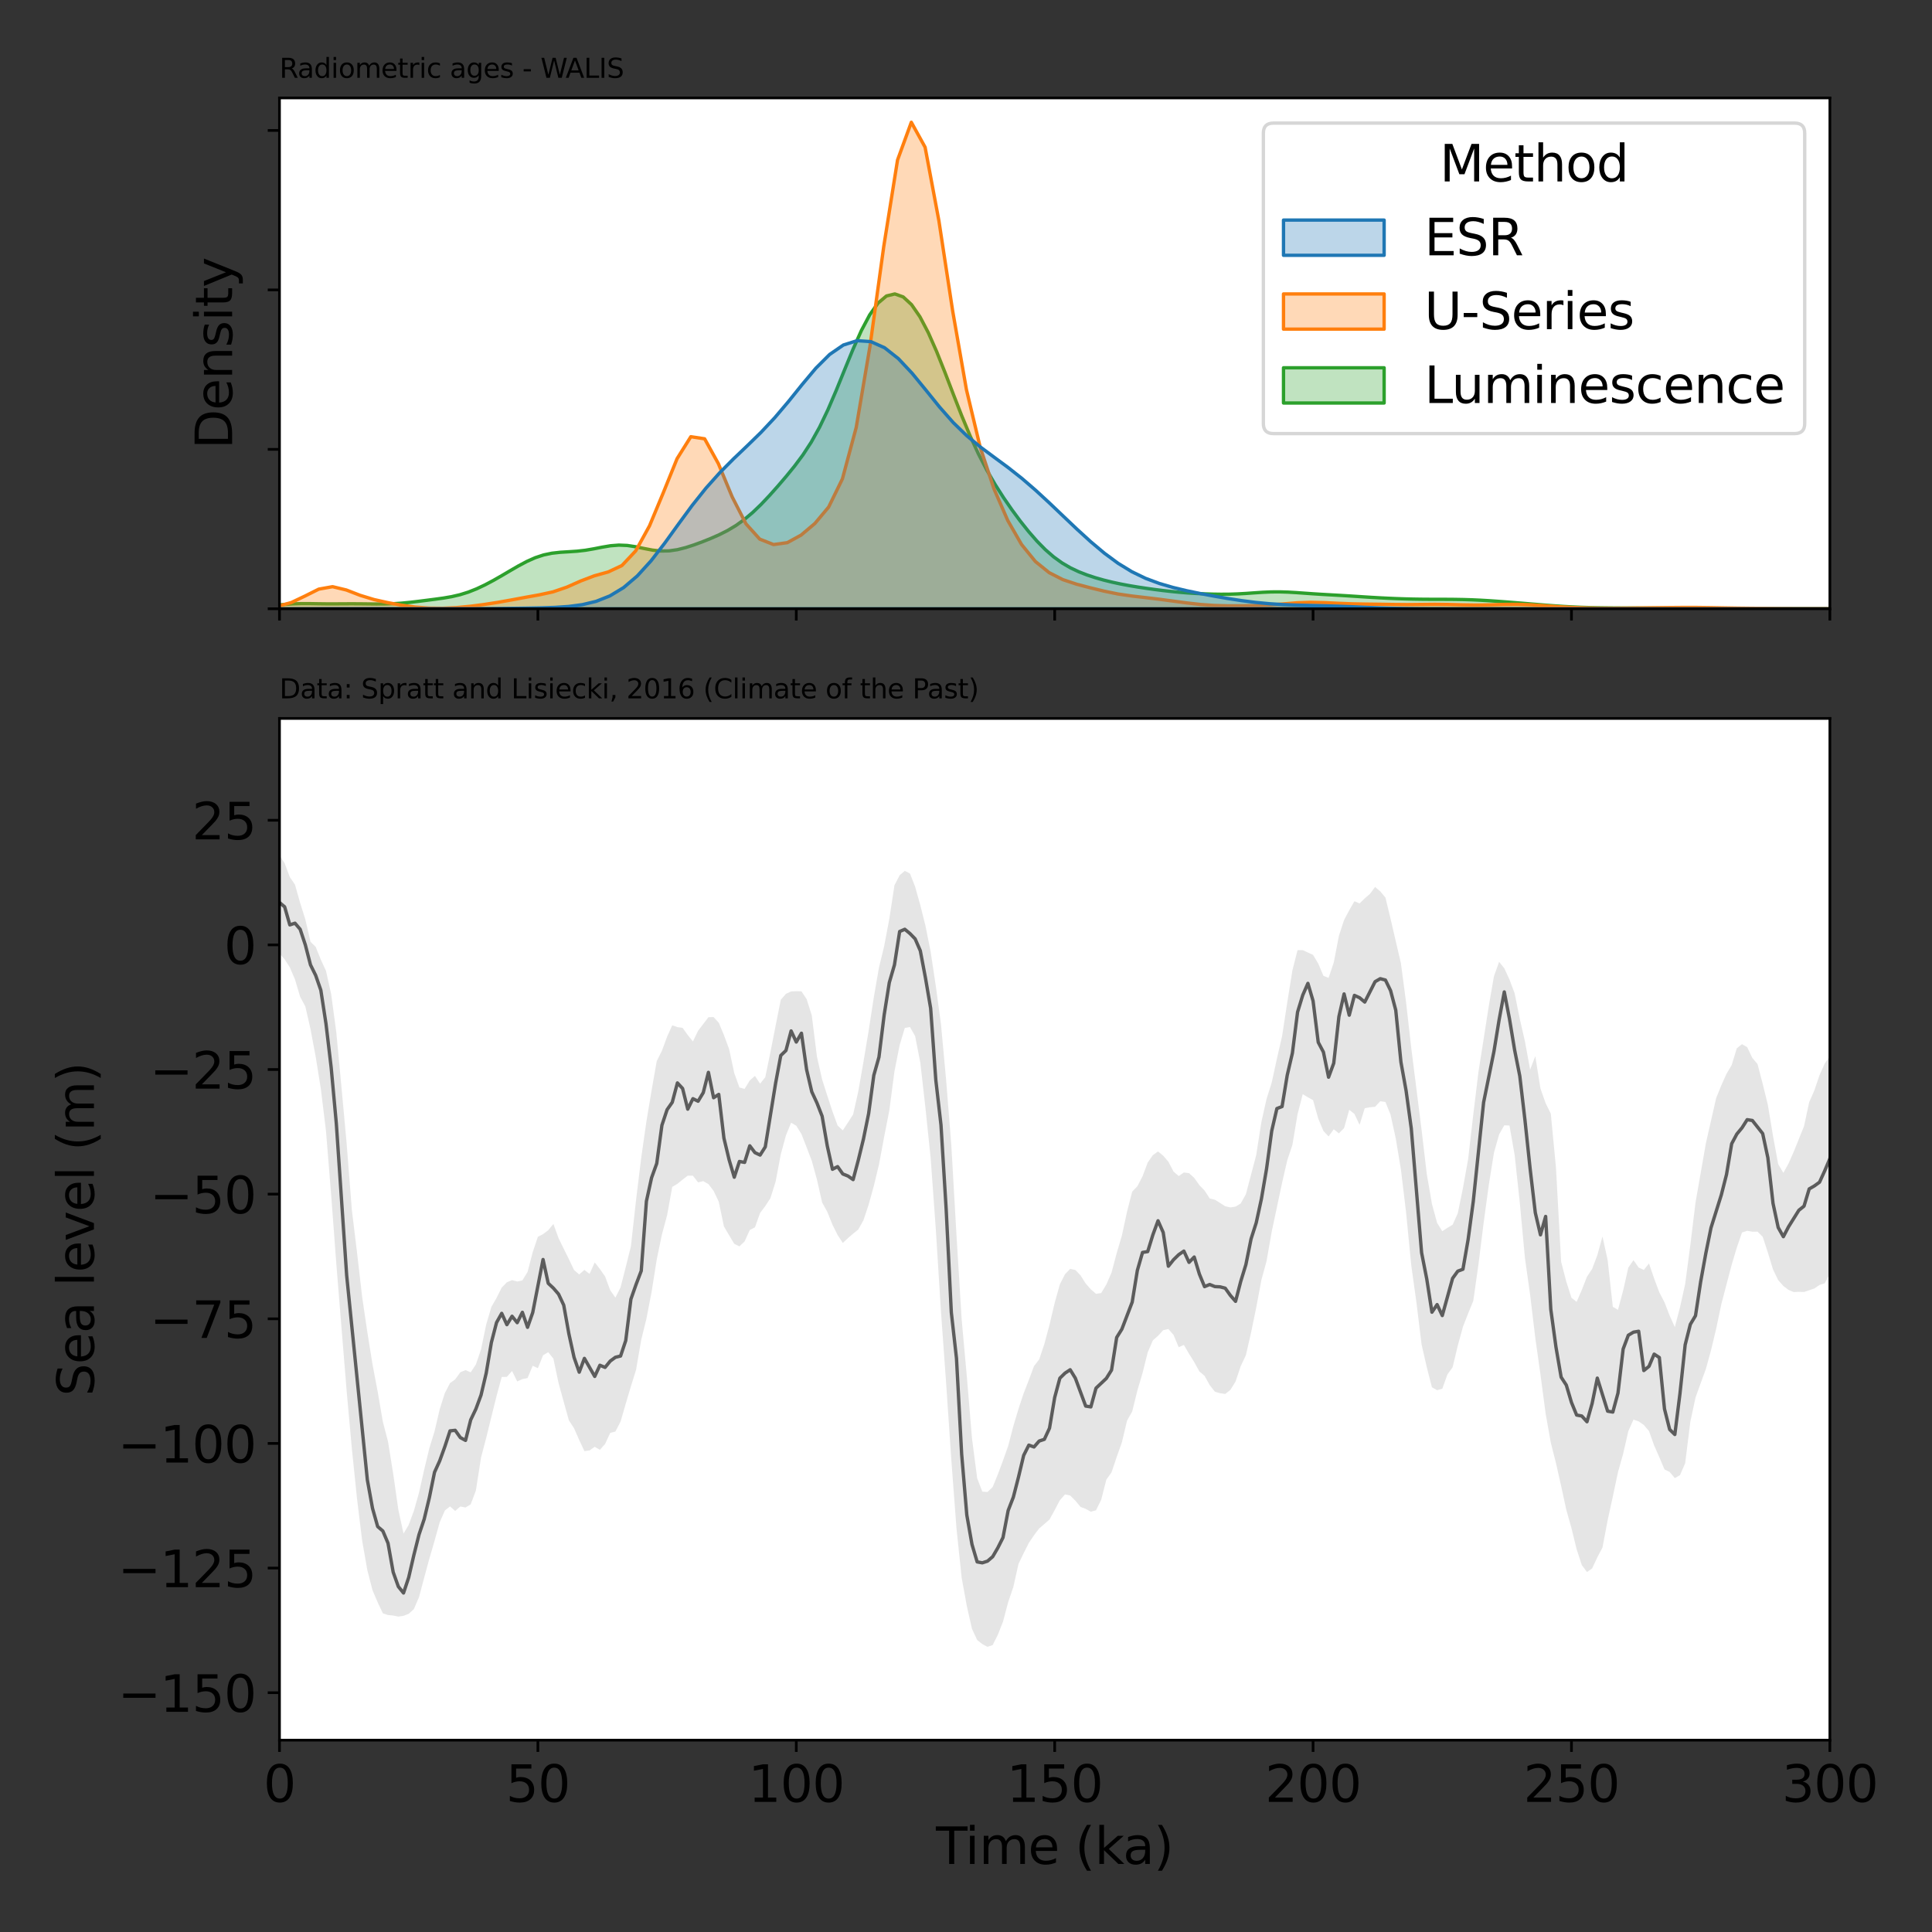 <?xml version="1.0" encoding="utf-8" standalone="no"?>
<!DOCTYPE svg PUBLIC "-//W3C//DTD SVG 1.1//EN"
  "http://www.w3.org/Graphics/SVG/1.1/DTD/svg11.dtd">
<svg xmlns:xlink="http://www.w3.org/1999/xlink" width="576pt" height="576pt" viewBox="0 0 576 576" xmlns="http://www.w3.org/2000/svg" version="1.1">
 <rect x="0" y="0" width="576" height="576" fill="#333333" stroke="none"/>
 <defs>
  <style type="text/css">*{stroke-linejoin: round; stroke-linecap: butt}</style>
 </defs>
 <g id="figure_1">
  <g id="patch_1">
   <path d="M 0 576 
L 576 576 
L 576 0 
L 0 0 
L 0 576 
z
" style="fill: none"/>
  </g>
  <g id="axes_1">
   <g id="patch_2">
    <path d="M 83.325 181.5 
L 545.55 181.5 
L 545.55 29.2 
L 83.325 29.2 
z
" style="fill: #ffffff"/>
   </g>
   <g id="PolyCollection_1">
    <defs>
     <path id="m80690090c1" d="M 59.854 -394.501 
L 59.854 -394.5 
L 62.347 -394.5 
L 64.84 -394.5 
L 67.333 -394.5 
L 69.826 -394.5 
L 72.319 -394.5 
L 74.812 -394.5 
L 77.305 -394.5 
L 79.798 -394.5 
L 82.291 -394.5 
L 84.784 -394.5 
L 87.277 -394.5 
L 89.77 -394.5 
L 92.263 -394.5 
L 94.757 -394.5 
L 97.25 -394.5 
L 99.743 -394.5 
L 102.236 -394.5 
L 104.729 -394.5 
L 107.222 -394.5 
L 109.715 -394.5 
L 112.208 -394.5 
L 114.701 -394.5 
L 117.194 -394.5 
L 119.687 -394.5 
L 122.18 -394.5 
L 124.673 -394.5 
L 127.166 -394.5 
L 129.659 -394.5 
L 132.152 -394.5 
L 134.645 -394.5 
L 137.138 -394.5 
L 139.632 -394.5 
L 142.125 -394.5 
L 144.618 -394.5 
L 147.111 -394.5 
L 149.604 -394.5 
L 152.097 -394.5 
L 154.59 -394.5 
L 157.083 -394.5 
L 159.576 -394.5 
L 162.069 -394.5 
L 164.562 -394.5 
L 167.055 -394.5 
L 169.548 -394.5 
L 172.041 -394.5 
L 174.534 -394.5 
L 177.027 -394.5 
L 179.52 -394.5 
L 182.013 -394.5 
L 184.506 -394.5 
L 187 -394.5 
L 189.493 -394.5 
L 191.986 -394.5 
L 194.479 -394.5 
L 196.972 -394.5 
L 199.465 -394.5 
L 201.958 -394.5 
L 204.451 -394.5 
L 206.944 -394.5 
L 209.437 -394.5 
L 211.93 -394.5 
L 214.423 -394.5 
L 216.916 -394.5 
L 219.409 -394.5 
L 221.902 -394.5 
L 224.395 -394.5 
L 226.888 -394.5 
L 229.381 -394.5 
L 231.874 -394.5 
L 234.368 -394.5 
L 236.861 -394.5 
L 239.354 -394.5 
L 241.847 -394.5 
L 244.34 -394.5 
L 246.833 -394.5 
L 249.326 -394.5 
L 251.819 -394.5 
L 254.312 -394.5 
L 256.805 -394.5 
L 259.298 -394.5 
L 261.791 -394.5 
L 264.284 -394.5 
L 266.777 -394.5 
L 269.27 -394.5 
L 271.763 -394.5 
L 274.256 -394.5 
L 276.749 -394.5 
L 279.242 -394.5 
L 281.736 -394.5 
L 284.229 -394.5 
L 286.722 -394.5 
L 289.215 -394.5 
L 291.708 -394.5 
L 294.201 -394.5 
L 296.694 -394.5 
L 299.187 -394.5 
L 301.68 -394.5 
L 304.173 -394.5 
L 306.666 -394.5 
L 309.159 -394.5 
L 311.652 -394.5 
L 314.145 -394.5 
L 316.638 -394.5 
L 319.131 -394.5 
L 321.624 -394.5 
L 324.117 -394.5 
L 326.611 -394.5 
L 329.104 -394.5 
L 331.597 -394.5 
L 334.09 -394.5 
L 336.583 -394.5 
L 339.076 -394.5 
L 341.569 -394.5 
L 344.062 -394.5 
L 346.555 -394.5 
L 349.048 -394.5 
L 351.541 -394.5 
L 354.034 -394.5 
L 356.527 -394.5 
L 359.02 -394.5 
L 361.513 -394.5 
L 364.006 -394.5 
L 366.499 -394.5 
L 368.992 -394.5 
L 371.485 -394.5 
L 373.979 -394.5 
L 376.472 -394.5 
L 378.965 -394.5 
L 381.458 -394.5 
L 383.951 -394.5 
L 386.444 -394.5 
L 388.937 -394.5 
L 391.43 -394.5 
L 393.923 -394.5 
L 396.416 -394.5 
L 398.909 -394.5 
L 401.402 -394.5 
L 403.895 -394.5 
L 406.388 -394.5 
L 408.881 -394.5 
L 411.374 -394.5 
L 413.867 -394.5 
L 416.36 -394.5 
L 418.853 -394.5 
L 421.347 -394.5 
L 423.84 -394.5 
L 426.333 -394.5 
L 428.826 -394.5 
L 431.319 -394.5 
L 433.812 -394.5 
L 436.305 -394.5 
L 438.798 -394.5 
L 441.291 -394.5 
L 443.784 -394.5 
L 446.277 -394.5 
L 448.77 -394.5 
L 451.263 -394.5 
L 453.756 -394.5 
L 456.249 -394.5 
L 458.742 -394.5 
L 461.235 -394.5 
L 463.728 -394.5 
L 466.222 -394.5 
L 468.715 -394.5 
L 471.208 -394.5 
L 473.701 -394.5 
L 476.194 -394.5 
L 478.687 -394.5 
L 481.18 -394.5 
L 483.673 -394.5 
L 486.166 -394.5 
L 488.659 -394.5 
L 491.152 -394.5 
L 493.645 -394.5 
L 496.138 -394.5 
L 498.631 -394.5 
L 501.124 -394.5 
L 503.617 -394.5 
L 506.11 -394.5 
L 508.603 -394.5 
L 511.096 -394.5 
L 513.59 -394.5 
L 516.083 -394.5 
L 518.576 -394.5 
L 521.069 -394.5 
L 523.562 -394.5 
L 526.055 -394.5 
L 528.548 -394.5 
L 531.041 -394.5 
L 533.534 -394.5 
L 536.027 -394.5 
L 538.52 -394.5 
L 541.013 -394.5 
L 543.506 -394.5 
L 545.999 -394.5 
L 548.492 -394.5 
L 550.985 -394.5 
L 553.478 -394.5 
L 555.971 -394.5 
L 555.971 -394.5 
L 555.971 -394.5 
L 553.478 -394.501 
L 550.985 -394.501 
L 548.492 -394.503 
L 545.999 -394.506 
L 543.506 -394.511 
L 541.013 -394.516 
L 538.52 -394.523 
L 536.027 -394.528 
L 533.534 -394.532 
L 531.041 -394.535 
L 528.548 -394.537 
L 526.055 -394.54 
L 523.562 -394.547 
L 521.069 -394.558 
L 518.576 -394.573 
L 516.083 -394.592 
L 513.59 -394.611 
L 511.096 -394.63 
L 508.603 -394.647 
L 506.11 -394.662 
L 503.617 -394.676 
L 501.124 -394.689 
L 498.631 -394.7 
L 496.138 -394.709 
L 493.645 -394.715 
L 491.152 -394.718 
L 488.659 -394.72 
L 486.166 -394.724 
L 483.673 -394.732 
L 481.18 -394.747 
L 478.687 -394.772 
L 476.194 -394.81 
L 473.701 -394.865 
L 471.208 -394.944 
L 468.715 -395.052 
L 466.222 -395.19 
L 463.728 -395.356 
L 461.235 -395.544 
L 458.742 -395.746 
L 456.249 -395.953 
L 453.756 -396.161 
L 451.263 -396.364 
L 448.77 -396.562 
L 446.277 -396.748 
L 443.784 -396.917 
L 441.291 -397.062 
L 438.798 -397.175 
L 436.305 -397.253 
L 433.812 -397.298 
L 431.319 -397.317 
L 428.826 -397.323 
L 426.333 -397.329 
L 423.84 -397.348 
L 421.347 -397.387 
L 418.853 -397.449 
L 416.36 -397.533 
L 413.867 -397.638 
L 411.374 -397.762 
L 408.881 -397.905 
L 406.388 -398.063 
L 403.895 -398.225 
L 401.402 -398.383 
L 398.909 -398.53 
L 396.416 -398.669 
L 393.923 -398.812 
L 391.43 -398.971 
L 388.937 -399.148 
L 386.444 -399.324 
L 383.951 -399.467 
L 381.458 -399.542 
L 378.965 -399.524 
L 376.472 -399.418 
L 373.979 -399.253 
L 371.485 -399.076 
L 368.992 -398.933 
L 366.499 -398.85 
L 364.006 -398.833 
L 361.513 -398.871 
L 359.02 -398.953 
L 356.527 -399.072 
L 354.034 -399.231 
L 351.541 -399.432 
L 349.048 -399.676 
L 346.555 -399.96 
L 344.062 -400.277 
L 341.569 -400.624 
L 339.076 -401.002 
L 336.583 -401.42 
L 334.09 -401.891 
L 331.597 -402.428 
L 329.104 -403.043 
L 326.611 -403.749 
L 324.117 -404.567 
L 321.624 -405.536 
L 319.131 -406.713 
L 316.638 -408.17 
L 314.145 -409.966 
L 311.652 -412.135 
L 309.159 -414.669 
L 306.666 -417.53 
L 304.173 -420.663 
L 301.68 -424.032 
L 299.187 -427.639 
L 296.694 -431.541 
L 294.201 -435.842 
L 291.708 -440.659 
L 289.215 -446.072 
L 286.722 -452.053 
L 284.229 -458.44 
L 281.736 -464.94 
L 279.242 -471.191 
L 276.749 -476.835 
L 274.256 -481.572 
L 271.763 -485.176 
L 269.27 -487.481 
L 266.777 -488.366 
L 264.284 -487.757 
L 261.791 -485.651 
L 259.298 -482.146 
L 256.805 -477.448 
L 254.312 -471.867 
L 251.819 -465.793 
L 249.326 -459.652 
L 246.833 -453.837 
L 244.34 -448.633 
L 241.847 -444.156 
L 239.354 -440.341 
L 236.861 -437.004 
L 234.368 -433.945 
L 231.874 -431.032 
L 229.381 -428.234 
L 226.888 -425.601 
L 224.395 -423.208 
L 221.902 -421.112 
L 219.409 -419.33 
L 216.916 -417.838 
L 214.423 -416.578 
L 211.93 -415.479 
L 209.437 -414.481 
L 206.944 -413.562 
L 204.451 -412.751 
L 201.958 -412.122 
L 199.465 -411.762 
L 196.972 -411.726 
L 194.479 -412 
L 191.986 -412.481 
L 189.493 -413.002 
L 187 -413.379 
L 184.506 -413.482 
L 182.013 -413.286 
L 179.52 -412.868 
L 177.027 -412.377 
L 174.534 -411.951 
L 172.041 -411.666 
L 169.548 -411.499 
L 167.055 -411.347 
L 164.562 -411.07 
L 162.069 -410.551 
L 159.576 -409.729 
L 157.083 -408.62 
L 154.59 -407.296 
L 152.097 -405.853 
L 149.604 -404.384 
L 147.111 -402.962 
L 144.618 -401.639 
L 142.125 -400.462 
L 139.632 -399.472 
L 137.138 -398.693 
L 134.645 -398.115 
L 132.152 -397.687 
L 129.659 -397.343 
L 127.166 -397.023 
L 124.673 -396.708 
L 122.18 -396.414 
L 119.687 -396.173 
L 117.194 -396.01 
L 114.701 -395.93 
L 112.208 -395.919 
L 109.715 -395.945 
L 107.222 -395.975 
L 104.729 -395.986 
L 102.236 -395.974 
L 99.743 -395.958 
L 97.25 -395.962 
L 94.757 -395.995 
L 92.263 -396.035 
L 89.77 -396.036 
L 87.277 -395.958 
L 84.784 -395.783 
L 82.291 -395.533 
L 79.798 -395.255 
L 77.305 -394.998 
L 74.812 -394.797 
L 72.319 -394.659 
L 69.826 -394.576 
L 67.333 -394.533 
L 64.84 -394.513 
L 62.347 -394.504 
L 59.854 -394.501 
z
" style="stroke: #2ca02c"/>
    </defs>
    <g clip-path="url(#pf3a8bdeada)">
     <use xlink:href="#m80690090c1" x="0" y="576" style="fill: #2ca02c; fill-opacity: 0.3; stroke: #2ca02c"/>
    </g>
   </g>
   <g id="PolyCollection_2">
    <path d="M 66.286 181.497 
L 66.286 181.5 
L 70.394 181.5 
L 74.503 181.5 
L 78.611 181.5 
L 82.719 181.5 
L 86.827 181.5 
L 90.935 181.5 
L 95.044 181.5 
L 99.152 181.5 
L 103.26 181.5 
L 107.368 181.5 
L 111.477 181.5 
L 115.585 181.5 
L 119.693 181.5 
L 123.801 181.5 
L 127.91 181.5 
L 132.018 181.5 
L 136.126 181.5 
L 140.234 181.5 
L 144.342 181.5 
L 148.451 181.5 
L 152.559 181.5 
L 156.667 181.5 
L 160.775 181.5 
L 164.884 181.5 
L 168.992 181.5 
L 173.1 181.5 
L 177.208 181.5 
L 181.316 181.5 
L 185.425 181.5 
L 189.533 181.5 
L 193.641 181.5 
L 197.749 181.5 
L 201.858 181.5 
L 205.966 181.5 
L 210.074 181.5 
L 214.182 181.5 
L 218.291 181.5 
L 222.399 181.5 
L 226.507 181.5 
L 230.615 181.5 
L 234.723 181.5 
L 238.832 181.5 
L 242.94 181.5 
L 247.048 181.5 
L 251.156 181.5 
L 255.265 181.5 
L 259.373 181.5 
L 263.481 181.5 
L 267.589 181.5 
L 271.697 181.5 
L 275.806 181.5 
L 279.914 181.5 
L 284.022 181.5 
L 288.13 181.5 
L 292.239 181.5 
L 296.347 181.5 
L 300.455 181.5 
L 304.563 181.5 
L 308.671 181.5 
L 312.78 181.5 
L 316.888 181.5 
L 320.996 181.5 
L 325.104 181.5 
L 329.213 181.5 
L 333.321 181.5 
L 337.429 181.5 
L 341.537 181.5 
L 345.646 181.5 
L 349.754 181.5 
L 353.862 181.5 
L 357.97 181.5 
L 362.078 181.5 
L 366.187 181.5 
L 370.295 181.5 
L 374.403 181.5 
L 378.511 181.5 
L 382.62 181.5 
L 386.728 181.5 
L 390.836 181.5 
L 394.944 181.5 
L 399.052 181.5 
L 403.161 181.5 
L 407.269 181.5 
L 411.377 181.5 
L 415.485 181.5 
L 419.594 181.5 
L 423.702 181.5 
L 427.81 181.5 
L 431.918 181.5 
L 436.027 181.5 
L 440.135 181.5 
L 444.243 181.5 
L 448.351 181.5 
L 452.459 181.5 
L 456.568 181.5 
L 460.676 181.5 
L 464.784 181.5 
L 468.892 181.5 
L 473.001 181.5 
L 477.109 181.5 
L 481.217 181.5 
L 485.325 181.5 
L 489.433 181.5 
L 493.542 181.5 
L 497.65 181.5 
L 501.758 181.5 
L 505.866 181.5 
L 509.975 181.5 
L 514.083 181.5 
L 518.191 181.5 
L 522.299 181.5 
L 526.407 181.5 
L 530.516 181.5 
L 534.624 181.5 
L 538.732 181.5 
L 542.84 181.5 
L 546.949 181.5 
L 551.057 181.5 
L 555.165 181.5 
L 559.273 181.5 
L 563.382 181.5 
L 567.49 181.5 
L 571.598 181.5 
L 575.706 181.5 
L 579.814 181.5 
L 583.923 181.5 
L 588.031 181.5 
L 592.139 181.5 
L 596.247 181.5 
L 600.356 181.5 
L 604.464 181.5 
L 608.572 181.5 
L 612.68 181.5 
L 616.788 181.5 
L 620.897 181.5 
L 625.005 181.5 
L 629.113 181.5 
L 633.221 181.5 
L 637.33 181.5 
L 641.438 181.5 
L 645.546 181.5 
L 649.654 181.5 
L 653.762 181.5 
L 657.871 181.5 
L 661.979 181.5 
L 666.087 181.5 
L 670.195 181.5 
L 674.304 181.5 
L 678.412 181.5 
L 682.52 181.5 
L 686.628 181.5 
L 690.737 181.5 
L 694.845 181.5 
L 698.953 181.5 
L 703.061 181.5 
L 707.169 181.5 
L 711.278 181.5 
L 715.386 181.5 
L 719.494 181.5 
L 723.602 181.5 
L 727.711 181.5 
L 731.819 181.5 
L 735.927 181.5 
L 740.035 181.5 
L 744.143 181.5 
L 748.252 181.5 
L 752.36 181.5 
L 756.468 181.5 
L 760.576 181.5 
L 764.685 181.5 
L 768.793 181.5 
L 772.901 181.5 
L 777.009 181.5 
L 781.118 181.5 
L 785.226 181.5 
L 789.334 181.5 
L 793.442 181.5 
L 797.55 181.5 
L 801.659 181.5 
L 805.767 181.5 
L 809.875 181.5 
L 813.983 181.5 
L 818.092 181.5 
L 822.2 181.5 
L 826.308 181.5 
L 830.416 181.5 
L 834.524 181.5 
L 838.633 181.5 
L 842.741 181.5 
L 846.849 181.5 
L 850.957 181.5 
L 855.066 181.5 
L 859.174 181.5 
L 863.282 181.5 
L 867.39 181.5 
L 871.498 181.5 
L 875.607 181.5 
L 879.715 181.5 
L 883.823 181.5 
L 883.823 181.5 
L 883.823 181.5 
L 879.715 181.5 
L 875.607 181.498 
L 871.498 181.496 
L 867.39 181.493 
L 863.282 181.493 
L 859.174 181.495 
L 855.066 181.497 
L 850.957 181.499 
L 846.849 181.5 
L 842.741 181.5 
L 838.633 181.5 
L 834.524 181.5 
L 830.416 181.499 
L 826.308 181.498 
L 822.2 181.495 
L 818.092 181.493 
L 813.983 181.493 
L 809.875 181.495 
L 805.767 181.497 
L 801.659 181.496 
L 797.55 181.489 
L 793.442 181.471 
L 789.334 181.434 
L 785.226 181.378 
L 781.118 181.32 
L 777.009 181.284 
L 772.901 181.275 
L 768.793 181.278 
L 764.685 181.283 
L 760.576 181.299 
L 756.468 181.332 
L 752.36 181.37 
L 748.252 181.391 
L 744.143 181.388 
L 740.035 181.368 
L 735.927 181.348 
L 731.819 181.339 
L 727.711 181.333 
L 723.602 181.317 
L 719.494 181.29 
L 715.386 181.261 
L 711.278 181.238 
L 707.169 181.219 
L 703.061 181.21 
L 698.953 181.22 
L 694.845 181.247 
L 690.737 181.283 
L 686.628 181.322 
L 682.52 181.362 
L 678.412 181.401 
L 674.304 181.434 
L 670.195 181.453 
L 666.087 181.454 
L 661.979 181.444 
L 657.871 181.437 
L 653.762 181.442 
L 649.654 181.452 
L 645.546 181.453 
L 641.438 181.443 
L 637.33 181.434 
L 633.221 181.434 
L 629.113 181.438 
L 625.005 181.439 
L 620.897 181.431 
L 616.788 181.415 
L 612.68 181.392 
L 608.572 181.339 
L 604.464 181.206 
L 600.356 180.95 
L 596.247 180.62 
L 592.139 180.375 
L 588.031 180.368 
L 583.923 180.598 
L 579.814 180.908 
L 575.706 181.153 
L 571.598 181.302 
L 567.49 181.382 
L 563.382 181.419 
L 559.273 181.433 
L 555.165 181.44 
L 551.057 181.444 
L 546.949 181.445 
L 542.84 181.444 
L 538.732 181.443 
L 534.624 181.435 
L 530.516 181.415 
L 526.407 181.386 
L 522.299 181.35 
L 518.191 181.302 
L 514.083 181.235 
L 509.975 181.16 
L 505.866 181.108 
L 501.758 181.104 
L 497.65 181.139 
L 493.542 181.189 
L 489.433 181.243 
L 485.325 181.296 
L 481.217 181.329 
L 477.109 181.317 
L 473.001 181.246 
L 468.892 181.109 
L 464.784 180.894 
L 460.676 180.608 
L 456.568 180.326 
L 452.459 180.173 
L 448.351 180.207 
L 444.243 180.328 
L 440.135 180.388 
L 436.027 180.33 
L 431.918 180.22 
L 427.81 180.17 
L 423.702 180.212 
L 419.594 180.255 
L 415.485 180.218 
L 411.377 180.151 
L 407.269 180.104 
L 403.161 180.027 
L 399.052 179.868 
L 394.944 179.669 
L 390.836 179.569 
L 386.728 179.709 
L 382.62 180.046 
L 378.511 180.368 
L 374.403 180.548 
L 370.295 180.616 
L 366.187 180.616 
L 362.078 180.507 
L 357.97 180.222 
L 353.862 179.758 
L 349.754 179.206 
L 345.646 178.661 
L 341.537 178.166 
L 337.429 177.691 
L 333.321 177.091 
L 329.213 176.25 
L 325.104 175.253 
L 320.996 174.178 
L 316.888 172.813 
L 312.78 170.718 
L 308.671 167.391 
L 304.563 162.332 
L 300.455 155.19 
L 296.347 145.76 
L 292.239 133.362 
L 288.13 116.168 
L 284.022 92.702 
L 279.914 65.796 
L 275.806 43.895 
L 271.697 36.452 
L 267.589 47.712 
L 263.481 73.478 
L 259.373 103.256 
L 255.265 127.455 
L 251.156 142.768 
L 247.048 151.173 
L 242.94 156.075 
L 238.832 159.535 
L 234.723 161.787 
L 230.615 162.352 
L 226.507 160.731 
L 222.399 156.172 
L 218.291 148.156 
L 214.182 138.25 
L 210.074 130.822 
L 205.966 130.198 
L 201.858 136.749 
L 197.749 146.905 
L 193.641 156.774 
L 189.533 164.231 
L 185.425 168.599 
L 181.316 170.524 
L 177.208 171.664 
L 173.1 173.227 
L 168.992 175.049 
L 164.884 176.451 
L 160.775 177.344 
L 156.667 178.08 
L 152.559 178.847 
L 148.451 179.58 
L 144.342 180.215 
L 140.234 180.752 
L 136.126 181.146 
L 132.018 181.334 
L 127.91 181.291 
L 123.801 180.994 
L 119.693 180.429 
L 115.585 179.662 
L 111.477 178.743 
L 107.368 177.489 
L 103.26 175.9 
L 99.152 174.912 
L 95.044 175.64 
L 90.935 177.697 
L 86.827 179.649 
L 82.719 180.769 
L 78.611 181.248 
L 74.503 181.426 
L 70.394 181.483 
L 66.286 181.497 
z
" clip-path="url(#pf3a8bdeada)" style="fill: #ff7f0e; fill-opacity: 0.3; stroke: #ff7f0e"/>
   </g>
   <g id="PolyCollection_3">
    <path d="M 75.346 181.5 
L 75.346 181.5 
L 79.442 181.5 
L 83.537 181.5 
L 87.632 181.5 
L 91.727 181.5 
L 95.822 181.5 
L 99.917 181.5 
L 104.012 181.5 
L 108.108 181.5 
L 112.203 181.5 
L 116.298 181.5 
L 120.393 181.5 
L 124.488 181.5 
L 128.583 181.5 
L 132.678 181.5 
L 136.774 181.5 
L 140.869 181.5 
L 144.964 181.5 
L 149.059 181.5 
L 153.154 181.5 
L 157.249 181.5 
L 161.344 181.5 
L 165.44 181.5 
L 169.535 181.5 
L 173.63 181.5 
L 177.725 181.5 
L 181.82 181.5 
L 185.915 181.5 
L 190.01 181.5 
L 194.106 181.5 
L 198.201 181.5 
L 202.296 181.5 
L 206.391 181.5 
L 210.486 181.5 
L 214.581 181.5 
L 218.676 181.5 
L 222.772 181.5 
L 226.867 181.5 
L 230.962 181.5 
L 235.057 181.5 
L 239.152 181.5 
L 243.247 181.5 
L 247.343 181.5 
L 251.438 181.5 
L 255.533 181.5 
L 259.628 181.5 
L 263.723 181.5 
L 267.818 181.5 
L 271.913 181.5 
L 276.009 181.5 
L 280.104 181.5 
L 284.199 181.5 
L 288.294 181.5 
L 292.389 181.5 
L 296.484 181.5 
L 300.579 181.5 
L 304.675 181.5 
L 308.77 181.5 
L 312.865 181.5 
L 316.96 181.5 
L 321.055 181.5 
L 325.15 181.5 
L 329.245 181.5 
L 333.341 181.5 
L 337.436 181.5 
L 341.531 181.5 
L 345.626 181.5 
L 349.721 181.5 
L 353.816 181.5 
L 357.911 181.5 
L 362.007 181.5 
L 366.102 181.5 
L 370.197 181.5 
L 374.292 181.5 
L 378.387 181.5 
L 382.482 181.5 
L 386.577 181.5 
L 390.673 181.5 
L 394.768 181.5 
L 398.863 181.5 
L 402.958 181.5 
L 407.053 181.5 
L 411.148 181.5 
L 415.244 181.5 
L 419.339 181.5 
L 423.434 181.5 
L 427.529 181.5 
L 431.624 181.5 
L 435.719 181.5 
L 439.814 181.5 
L 443.91 181.5 
L 448.005 181.5 
L 452.1 181.5 
L 456.195 181.5 
L 460.29 181.5 
L 464.385 181.5 
L 468.48 181.5 
L 472.576 181.5 
L 476.671 181.5 
L 480.766 181.5 
L 484.861 181.5 
L 488.956 181.5 
L 493.051 181.5 
L 497.146 181.5 
L 501.242 181.5 
L 505.337 181.5 
L 509.432 181.5 
L 513.527 181.5 
L 517.622 181.5 
L 521.717 181.5 
L 525.812 181.5 
L 529.908 181.5 
L 534.003 181.5 
L 538.098 181.5 
L 542.193 181.5 
L 546.288 181.5 
L 550.383 181.5 
L 554.478 181.5 
L 558.574 181.5 
L 562.669 181.5 
L 566.764 181.5 
L 570.859 181.5 
L 574.954 181.5 
L 579.049 181.5 
L 583.145 181.5 
L 587.24 181.5 
L 591.335 181.5 
L 595.43 181.5 
L 599.525 181.5 
L 603.62 181.5 
L 607.715 181.5 
L 611.811 181.5 
L 615.906 181.5 
L 620.001 181.5 
L 624.096 181.5 
L 628.191 181.5 
L 632.286 181.5 
L 636.381 181.5 
L 640.477 181.5 
L 644.572 181.5 
L 648.667 181.5 
L 652.762 181.5 
L 656.857 181.5 
L 660.952 181.5 
L 665.047 181.5 
L 669.143 181.5 
L 673.238 181.5 
L 677.333 181.5 
L 681.428 181.5 
L 685.523 181.5 
L 689.618 181.5 
L 693.713 181.5 
L 697.809 181.5 
L 701.904 181.5 
L 705.999 181.5 
L 710.094 181.5 
L 714.189 181.5 
L 718.284 181.5 
L 722.379 181.5 
L 726.475 181.5 
L 730.57 181.5 
L 734.665 181.5 
L 738.76 181.5 
L 742.855 181.5 
L 746.95 181.5 
L 751.046 181.5 
L 755.141 181.5 
L 759.236 181.5 
L 763.331 181.5 
L 767.426 181.5 
L 771.521 181.5 
L 775.616 181.5 
L 779.712 181.5 
L 783.807 181.5 
L 787.902 181.5 
L 791.997 181.5 
L 796.092 181.5 
L 800.187 181.5 
L 804.282 181.5 
L 808.378 181.5 
L 812.473 181.5 
L 816.568 181.5 
L 820.663 181.5 
L 824.758 181.5 
L 828.853 181.5 
L 832.948 181.5 
L 837.044 181.5 
L 841.139 181.5 
L 845.234 181.5 
L 849.329 181.5 
L 853.424 181.5 
L 857.519 181.5 
L 861.614 181.5 
L 865.71 181.5 
L 869.805 181.5 
L 873.9 181.5 
L 877.995 181.5 
L 882.09 181.5 
L 886.185 181.5 
L 890.28 181.5 
L 890.28 181.5 
L 890.28 181.5 
L 886.185 181.499 
L 882.09 181.496 
L 877.995 181.49 
L 873.9 181.477 
L 869.805 181.458 
L 865.71 181.433 
L 861.614 181.406 
L 857.519 181.383 
L 853.424 181.367 
L 849.329 181.357 
L 845.234 181.35 
L 841.139 181.34 
L 837.044 181.326 
L 832.948 181.312 
L 828.853 181.301 
L 824.758 181.297 
L 820.663 181.296 
L 816.568 181.292 
L 812.473 181.287 
L 808.378 181.286 
L 804.282 181.296 
L 800.187 181.314 
L 796.092 181.327 
L 791.997 181.321 
L 787.902 181.292 
L 783.807 181.249 
L 779.712 181.201 
L 775.616 181.152 
L 771.521 181.094 
L 767.426 181.025 
L 763.331 180.95 
L 759.236 180.889 
L 755.141 180.856 
L 751.046 180.85 
L 746.95 180.858 
L 742.855 180.865 
L 738.76 180.866 
L 734.665 180.859 
L 730.57 180.84 
L 726.475 180.812 
L 722.379 180.786 
L 718.284 180.785 
L 714.189 180.824 
L 710.094 180.902 
L 705.999 181.001 
L 701.904 181.095 
L 697.809 181.161 
L 693.713 181.194 
L 689.618 181.202 
L 685.523 181.201 
L 681.428 181.208 
L 677.333 181.231 
L 673.238 181.27 
L 669.143 181.321 
L 665.047 181.372 
L 660.952 181.416 
L 656.857 181.449 
L 652.762 181.467 
L 648.667 181.472 
L 644.572 181.466 
L 640.477 181.454 
L 636.381 181.444 
L 632.286 181.442 
L 628.191 181.45 
L 624.096 181.463 
L 620.001 181.478 
L 615.906 181.489 
L 611.811 181.495 
L 607.715 181.498 
L 603.62 181.5 
L 599.525 181.5 
L 595.43 181.5 
L 591.335 181.5 
L 587.24 181.5 
L 583.145 181.5 
L 579.049 181.5 
L 574.954 181.5 
L 570.859 181.5 
L 566.764 181.5 
L 562.669 181.5 
L 558.574 181.5 
L 554.478 181.5 
L 550.383 181.5 
L 546.288 181.5 
L 542.193 181.5 
L 538.098 181.5 
L 534.003 181.5 
L 529.908 181.5 
L 525.812 181.5 
L 521.717 181.5 
L 517.622 181.5 
L 513.527 181.5 
L 509.432 181.5 
L 505.337 181.5 
L 501.242 181.5 
L 497.146 181.5 
L 493.051 181.5 
L 488.956 181.5 
L 484.861 181.5 
L 480.766 181.5 
L 476.671 181.5 
L 472.576 181.5 
L 468.48 181.5 
L 464.385 181.5 
L 460.29 181.5 
L 456.195 181.5 
L 452.1 181.5 
L 448.005 181.5 
L 443.91 181.5 
L 439.814 181.5 
L 435.719 181.499 
L 431.624 181.497 
L 427.529 181.489 
L 423.434 181.471 
L 419.339 181.429 
L 415.244 181.352 
L 411.148 181.231 
L 407.053 181.07 
L 402.958 180.891 
L 398.863 180.726 
L 394.768 180.596 
L 390.673 180.499 
L 386.577 180.4 
L 382.482 180.245 
L 378.387 179.986 
L 374.292 179.594 
L 370.197 179.071 
L 366.102 178.443 
L 362.007 177.738 
L 357.911 176.97 
L 353.816 176.122 
L 349.721 175.144 
L 345.626 173.95 
L 341.531 172.424 
L 337.436 170.446 
L 333.341 167.941 
L 329.245 164.919 
L 325.15 161.474 
L 321.055 157.739 
L 316.96 153.853 
L 312.865 149.95 
L 308.77 146.172 
L 304.675 142.639 
L 300.579 139.404 
L 296.484 136.384 
L 292.389 133.346 
L 288.294 129.971 
L 284.199 125.989 
L 280.104 121.34 
L 276.009 116.266 
L 271.913 111.262 
L 267.818 106.906 
L 263.723 103.675 
L 259.628 101.853 
L 255.533 101.568 
L 251.438 102.863 
L 247.343 105.677 
L 243.247 109.76 
L 239.152 114.639 
L 235.057 119.73 
L 230.962 124.557 
L 226.867 128.919 
L 222.772 132.913 
L 218.676 136.816 
L 214.581 140.937 
L 210.486 145.517 
L 206.391 150.65 
L 202.296 156.223 
L 198.201 161.896 
L 194.106 167.196 
L 190.01 171.7 
L 185.915 175.186 
L 181.82 177.662 
L 177.725 179.286 
L 173.63 180.268 
L 169.535 180.812 
L 165.44 181.089 
L 161.344 181.227 
L 157.249 181.305 
L 153.154 181.364 
L 149.059 181.413 
L 144.964 181.449 
L 140.869 181.471 
L 136.774 181.479 
L 132.678 181.478 
L 128.583 181.473 
L 124.488 181.468 
L 120.393 181.466 
L 116.298 181.465 
L 112.203 181.465 
L 108.108 181.465 
L 104.012 181.467 
L 99.917 181.472 
L 95.822 181.479 
L 91.727 181.487 
L 87.632 181.493 
L 83.537 181.497 
L 79.442 181.499 
L 75.346 181.5 
z
" clip-path="url(#pf3a8bdeada)" style="fill: #1f77b4; fill-opacity: 0.3; stroke: #1f77b4"/>
   </g>
   <g id="matplotlib.axis_1">
    <g id="xtick_1">
     <g id="line2d_1">
      <defs>
       <path id="m28d19d0b38" d="M 0 0 
L 0 3.5 
" style="stroke: #000000; stroke-width: 0.8"/>
      </defs>
      <g>
       <use xlink:href="#m28d19d0b38" x="83.325" y="181.5" style="stroke: #000000; stroke-width: 0.8"/>
      </g>
     </g>
    </g>
    <g id="xtick_2">
     <g id="line2d_2">
      <g>
       <use xlink:href="#m28d19d0b38" x="160.363" y="181.5" style="stroke: #000000; stroke-width: 0.8"/>
      </g>
     </g>
    </g>
    <g id="xtick_3">
     <g id="line2d_3">
      <g>
       <use xlink:href="#m28d19d0b38" x="237.4" y="181.5" style="stroke: #000000; stroke-width: 0.8"/>
      </g>
     </g>
    </g>
    <g id="xtick_4">
     <g id="line2d_4">
      <g>
       <use xlink:href="#m28d19d0b38" x="314.438" y="181.5" style="stroke: #000000; stroke-width: 0.8"/>
      </g>
     </g>
    </g>
    <g id="xtick_5">
     <g id="line2d_5">
      <g>
       <use xlink:href="#m28d19d0b38" x="391.475" y="181.5" style="stroke: #000000; stroke-width: 0.8"/>
      </g>
     </g>
    </g>
    <g id="xtick_6">
     <g id="line2d_6">
      <g>
       <use xlink:href="#m28d19d0b38" x="468.512" y="181.5" style="stroke: #000000; stroke-width: 0.8"/>
      </g>
     </g>
    </g>
    <g id="xtick_7">
     <g id="line2d_7">
      <g>
       <use xlink:href="#m28d19d0b38" x="545.55" y="181.5" style="stroke: #000000; stroke-width: 0.8"/>
      </g>
     </g>
    </g>
   </g>
   <g id="matplotlib.axis_2">
    <g id="ytick_1">
     <g id="line2d_8">
      <defs>
       <path id="m766f921bbc" d="M 0 0 
L -3.5 0 
" style="stroke: #000000; stroke-width: 0.8"/>
      </defs>
      <g>
       <use xlink:href="#m766f921bbc" x="83.325" y="181.5" style="stroke: #000000; stroke-width: 0.8"/>
      </g>
     </g>
    </g>
    <g id="ytick_2">
     <g id="line2d_9">
      <g>
       <use xlink:href="#m766f921bbc" x="83.325" y="133.964" style="stroke: #000000; stroke-width: 0.8"/>
      </g>
     </g>
    </g>
    <g id="ytick_3">
     <g id="line2d_10">
      <g>
       <use xlink:href="#m766f921bbc" x="83.325" y="86.428" style="stroke: #000000; stroke-width: 0.8"/>
      </g>
     </g>
    </g>
    <g id="ytick_4">
     <g id="line2d_11">
      <g>
       <use xlink:href="#m766f921bbc" x="83.325" y="38.892" style="stroke: #000000; stroke-width: 0.8"/>
      </g>
     </g>
    </g>
    <g id="text_1">
     <!-- Density -->
     <g transform="translate(69.205 133.863)rotate(-90)scale(0.15 -0.15)">
      <defs>
       <path id="DejaVuSans-44" d="M 1259 4147 
L 1259 519 
L 2022 519 
Q 2988 519 3436 956 
Q 3884 1394 3884 2338 
Q 3884 3275 3436 3711 
Q 2988 4147 2022 4147 
L 1259 4147 
z
M 628 4666 
L 1925 4666 
Q 3281 4666 3915 4102 
Q 4550 3538 4550 2338 
Q 4550 1131 3912 565 
Q 3275 0 1925 0 
L 628 0 
L 628 4666 
z
" transform="scale(0.016)"/>
       <path id="DejaVuSans-65" d="M 3597 1894 
L 3597 1613 
L 953 1613 
Q 991 1019 1311 708 
Q 1631 397 2203 397 
Q 2534 397 2845 478 
Q 3156 559 3463 722 
L 3463 178 
Q 3153 47 2828 -22 
Q 2503 -91 2169 -91 
Q 1331 -91 842 396 
Q 353 884 353 1716 
Q 353 2575 817 3079 
Q 1281 3584 2069 3584 
Q 2775 3584 3186 3129 
Q 3597 2675 3597 1894 
z
M 3022 2063 
Q 3016 2534 2758 2815 
Q 2500 3097 2075 3097 
Q 1594 3097 1305 2825 
Q 1016 2553 972 2059 
L 3022 2063 
z
" transform="scale(0.016)"/>
       <path id="DejaVuSans-6e" d="M 3513 2113 
L 3513 0 
L 2938 0 
L 2938 2094 
Q 2938 2591 2744 2837 
Q 2550 3084 2163 3084 
Q 1697 3084 1428 2787 
Q 1159 2491 1159 1978 
L 1159 0 
L 581 0 
L 581 3500 
L 1159 3500 
L 1159 2956 
Q 1366 3272 1645 3428 
Q 1925 3584 2291 3584 
Q 2894 3584 3203 3211 
Q 3513 2838 3513 2113 
z
" transform="scale(0.016)"/>
       <path id="DejaVuSans-73" d="M 2834 3397 
L 2834 2853 
Q 2591 2978 2328 3040 
Q 2066 3103 1784 3103 
Q 1356 3103 1142 2972 
Q 928 2841 928 2578 
Q 928 2378 1081 2264 
Q 1234 2150 1697 2047 
L 1894 2003 
Q 2506 1872 2764 1633 
Q 3022 1394 3022 966 
Q 3022 478 2636 193 
Q 2250 -91 1575 -91 
Q 1294 -91 989 -36 
Q 684 19 347 128 
L 347 722 
Q 666 556 975 473 
Q 1284 391 1588 391 
Q 1994 391 2212 530 
Q 2431 669 2431 922 
Q 2431 1156 2273 1281 
Q 2116 1406 1581 1522 
L 1381 1569 
Q 847 1681 609 1914 
Q 372 2147 372 2553 
Q 372 3047 722 3315 
Q 1072 3584 1716 3584 
Q 2034 3584 2315 3537 
Q 2597 3491 2834 3397 
z
" transform="scale(0.016)"/>
       <path id="DejaVuSans-69" d="M 603 3500 
L 1178 3500 
L 1178 0 
L 603 0 
L 603 3500 
z
M 603 4863 
L 1178 4863 
L 1178 4134 
L 603 4134 
L 603 4863 
z
" transform="scale(0.016)"/>
       <path id="DejaVuSans-74" d="M 1172 4494 
L 1172 3500 
L 2356 3500 
L 2356 3053 
L 1172 3053 
L 1172 1153 
Q 1172 725 1289 603 
Q 1406 481 1766 481 
L 2356 481 
L 2356 0 
L 1766 0 
Q 1100 0 847 248 
Q 594 497 594 1153 
L 594 3053 
L 172 3053 
L 172 3500 
L 594 3500 
L 594 4494 
L 1172 4494 
z
" transform="scale(0.016)"/>
       <path id="DejaVuSans-79" d="M 2059 -325 
Q 1816 -950 1584 -1140 
Q 1353 -1331 966 -1331 
L 506 -1331 
L 506 -850 
L 844 -850 
Q 1081 -850 1212 -737 
Q 1344 -625 1503 -206 
L 1606 56 
L 191 3500 
L 800 3500 
L 1894 763 
L 2988 3500 
L 3597 3500 
L 2059 -325 
z
" transform="scale(0.016)"/>
      </defs>
      <use xlink:href="#DejaVuSans-44"/>
      <use xlink:href="#DejaVuSans-65" x="77.002"/>
      <use xlink:href="#DejaVuSans-6e" x="138.525"/>
      <use xlink:href="#DejaVuSans-73" x="201.904"/>
      <use xlink:href="#DejaVuSans-69" x="254.004"/>
      <use xlink:href="#DejaVuSans-74" x="281.787"/>
      <use xlink:href="#DejaVuSans-79" x="320.996"/>
     </g>
    </g>
   </g>
   <g id="patch_3">
    <path d="M 83.325 181.5 
L 83.325 29.2 
" style="fill: none; stroke: #000000; stroke-width: 0.8; stroke-linejoin: miter; stroke-linecap: square"/>
   </g>
   <g id="patch_4">
    <path d="M 545.55 181.5 
L 545.55 29.2 
" style="fill: none; stroke: #000000; stroke-width: 0.8; stroke-linejoin: miter; stroke-linecap: square"/>
   </g>
   <g id="patch_5">
    <path d="M 83.325 181.5 
L 545.55 181.5 
" style="fill: none; stroke: #000000; stroke-width: 0.8; stroke-linejoin: miter; stroke-linecap: square"/>
   </g>
   <g id="patch_6">
    <path d="M 83.325 29.2 
L 545.55 29.2 
" style="fill: none; stroke: #000000; stroke-width: 0.8; stroke-linejoin: miter; stroke-linecap: square"/>
   </g>
   <g id="text_2">
    <!-- Radiometric ages - WALIS -->
    <g transform="translate(83.325 23.2)scale(0.08 -0.08)">
     <defs>
      <path id="DejaVuSans-52" d="M 2841 2188 
Q 3044 2119 3236 1894 
Q 3428 1669 3622 1275 
L 4263 0 
L 3584 0 
L 2988 1197 
Q 2756 1666 2539 1819 
Q 2322 1972 1947 1972 
L 1259 1972 
L 1259 0 
L 628 0 
L 628 4666 
L 2053 4666 
Q 2853 4666 3247 4331 
Q 3641 3997 3641 3322 
Q 3641 2881 3436 2590 
Q 3231 2300 2841 2188 
z
M 1259 4147 
L 1259 2491 
L 2053 2491 
Q 2509 2491 2742 2702 
Q 2975 2913 2975 3322 
Q 2975 3731 2742 3939 
Q 2509 4147 2053 4147 
L 1259 4147 
z
" transform="scale(0.016)"/>
      <path id="DejaVuSans-61" d="M 2194 1759 
Q 1497 1759 1228 1600 
Q 959 1441 959 1056 
Q 959 750 1161 570 
Q 1363 391 1709 391 
Q 2188 391 2477 730 
Q 2766 1069 2766 1631 
L 2766 1759 
L 2194 1759 
z
M 3341 1997 
L 3341 0 
L 2766 0 
L 2766 531 
Q 2569 213 2275 61 
Q 1981 -91 1556 -91 
Q 1019 -91 701 211 
Q 384 513 384 1019 
Q 384 1609 779 1909 
Q 1175 2209 1959 2209 
L 2766 2209 
L 2766 2266 
Q 2766 2663 2505 2880 
Q 2244 3097 1772 3097 
Q 1472 3097 1187 3025 
Q 903 2953 641 2809 
L 641 3341 
Q 956 3463 1253 3523 
Q 1550 3584 1831 3584 
Q 2591 3584 2966 3190 
Q 3341 2797 3341 1997 
z
" transform="scale(0.016)"/>
      <path id="DejaVuSans-64" d="M 2906 2969 
L 2906 4863 
L 3481 4863 
L 3481 0 
L 2906 0 
L 2906 525 
Q 2725 213 2448 61 
Q 2172 -91 1784 -91 
Q 1150 -91 751 415 
Q 353 922 353 1747 
Q 353 2572 751 3078 
Q 1150 3584 1784 3584 
Q 2172 3584 2448 3432 
Q 2725 3281 2906 2969 
z
M 947 1747 
Q 947 1113 1208 752 
Q 1469 391 1925 391 
Q 2381 391 2643 752 
Q 2906 1113 2906 1747 
Q 2906 2381 2643 2742 
Q 2381 3103 1925 3103 
Q 1469 3103 1208 2742 
Q 947 2381 947 1747 
z
" transform="scale(0.016)"/>
      <path id="DejaVuSans-6f" d="M 1959 3097 
Q 1497 3097 1228 2736 
Q 959 2375 959 1747 
Q 959 1119 1226 758 
Q 1494 397 1959 397 
Q 2419 397 2687 759 
Q 2956 1122 2956 1747 
Q 2956 2369 2687 2733 
Q 2419 3097 1959 3097 
z
M 1959 3584 
Q 2709 3584 3137 3096 
Q 3566 2609 3566 1747 
Q 3566 888 3137 398 
Q 2709 -91 1959 -91 
Q 1206 -91 779 398 
Q 353 888 353 1747 
Q 353 2609 779 3096 
Q 1206 3584 1959 3584 
z
" transform="scale(0.016)"/>
      <path id="DejaVuSans-6d" d="M 3328 2828 
Q 3544 3216 3844 3400 
Q 4144 3584 4550 3584 
Q 5097 3584 5394 3201 
Q 5691 2819 5691 2113 
L 5691 0 
L 5113 0 
L 5113 2094 
Q 5113 2597 4934 2840 
Q 4756 3084 4391 3084 
Q 3944 3084 3684 2787 
Q 3425 2491 3425 1978 
L 3425 0 
L 2847 0 
L 2847 2094 
Q 2847 2600 2669 2842 
Q 2491 3084 2119 3084 
Q 1678 3084 1418 2786 
Q 1159 2488 1159 1978 
L 1159 0 
L 581 0 
L 581 3500 
L 1159 3500 
L 1159 2956 
Q 1356 3278 1631 3431 
Q 1906 3584 2284 3584 
Q 2666 3584 2933 3390 
Q 3200 3197 3328 2828 
z
" transform="scale(0.016)"/>
      <path id="DejaVuSans-72" d="M 2631 2963 
Q 2534 3019 2420 3045 
Q 2306 3072 2169 3072 
Q 1681 3072 1420 2755 
Q 1159 2438 1159 1844 
L 1159 0 
L 581 0 
L 581 3500 
L 1159 3500 
L 1159 2956 
Q 1341 3275 1631 3429 
Q 1922 3584 2338 3584 
Q 2397 3584 2469 3576 
Q 2541 3569 2628 3553 
L 2631 2963 
z
" transform="scale(0.016)"/>
      <path id="DejaVuSans-63" d="M 3122 3366 
L 3122 2828 
Q 2878 2963 2633 3030 
Q 2388 3097 2138 3097 
Q 1578 3097 1268 2742 
Q 959 2388 959 1747 
Q 959 1106 1268 751 
Q 1578 397 2138 397 
Q 2388 397 2633 464 
Q 2878 531 3122 666 
L 3122 134 
Q 2881 22 2623 -34 
Q 2366 -91 2075 -91 
Q 1284 -91 818 406 
Q 353 903 353 1747 
Q 353 2603 823 3093 
Q 1294 3584 2113 3584 
Q 2378 3584 2631 3529 
Q 2884 3475 3122 3366 
z
" transform="scale(0.016)"/>
      <path id="DejaVuSans-20" transform="scale(0.016)"/>
      <path id="DejaVuSans-67" d="M 2906 1791 
Q 2906 2416 2648 2759 
Q 2391 3103 1925 3103 
Q 1463 3103 1205 2759 
Q 947 2416 947 1791 
Q 947 1169 1205 825 
Q 1463 481 1925 481 
Q 2391 481 2648 825 
Q 2906 1169 2906 1791 
z
M 3481 434 
Q 3481 -459 3084 -895 
Q 2688 -1331 1869 -1331 
Q 1566 -1331 1297 -1286 
Q 1028 -1241 775 -1147 
L 775 -588 
Q 1028 -725 1275 -790 
Q 1522 -856 1778 -856 
Q 2344 -856 2625 -561 
Q 2906 -266 2906 331 
L 2906 616 
Q 2728 306 2450 153 
Q 2172 0 1784 0 
Q 1141 0 747 490 
Q 353 981 353 1791 
Q 353 2603 747 3093 
Q 1141 3584 1784 3584 
Q 2172 3584 2450 3431 
Q 2728 3278 2906 2969 
L 2906 3500 
L 3481 3500 
L 3481 434 
z
" transform="scale(0.016)"/>
      <path id="DejaVuSans-2d" d="M 313 2009 
L 1997 2009 
L 1997 1497 
L 313 1497 
L 313 2009 
z
" transform="scale(0.016)"/>
      <path id="DejaVuSans-57" d="M 213 4666 
L 850 4666 
L 1831 722 
L 2809 4666 
L 3519 4666 
L 4500 722 
L 5478 4666 
L 6119 4666 
L 4947 0 
L 4153 0 
L 3169 4050 
L 2175 0 
L 1381 0 
L 213 4666 
z
" transform="scale(0.016)"/>
      <path id="DejaVuSans-41" d="M 2188 4044 
L 1331 1722 
L 3047 1722 
L 2188 4044 
z
M 1831 4666 
L 2547 4666 
L 4325 0 
L 3669 0 
L 3244 1197 
L 1141 1197 
L 716 0 
L 50 0 
L 1831 4666 
z
" transform="scale(0.016)"/>
      <path id="DejaVuSans-4c" d="M 628 4666 
L 1259 4666 
L 1259 531 
L 3531 531 
L 3531 0 
L 628 0 
L 628 4666 
z
" transform="scale(0.016)"/>
      <path id="DejaVuSans-49" d="M 628 4666 
L 1259 4666 
L 1259 0 
L 628 0 
L 628 4666 
z
" transform="scale(0.016)"/>
      <path id="DejaVuSans-53" d="M 3425 4513 
L 3425 3897 
Q 3066 4069 2747 4153 
Q 2428 4238 2131 4238 
Q 1616 4238 1336 4038 
Q 1056 3838 1056 3469 
Q 1056 3159 1242 3001 
Q 1428 2844 1947 2747 
L 2328 2669 
Q 3034 2534 3370 2195 
Q 3706 1856 3706 1288 
Q 3706 609 3251 259 
Q 2797 -91 1919 -91 
Q 1588 -91 1214 -16 
Q 841 59 441 206 
L 441 856 
Q 825 641 1194 531 
Q 1563 422 1919 422 
Q 2459 422 2753 634 
Q 3047 847 3047 1241 
Q 3047 1584 2836 1778 
Q 2625 1972 2144 2069 
L 1759 2144 
Q 1053 2284 737 2584 
Q 422 2884 422 3419 
Q 422 4038 858 4394 
Q 1294 4750 2059 4750 
Q 2388 4750 2728 4690 
Q 3069 4631 3425 4513 
z
" transform="scale(0.016)"/>
     </defs>
     <use xlink:href="#DejaVuSans-52"/>
     <use xlink:href="#DejaVuSans-61" x="67.232"/>
     <use xlink:href="#DejaVuSans-64" x="128.512"/>
     <use xlink:href="#DejaVuSans-69" x="191.988"/>
     <use xlink:href="#DejaVuSans-6f" x="219.771"/>
     <use xlink:href="#DejaVuSans-6d" x="280.953"/>
     <use xlink:href="#DejaVuSans-65" x="378.365"/>
     <use xlink:href="#DejaVuSans-74" x="439.889"/>
     <use xlink:href="#DejaVuSans-72" x="479.098"/>
     <use xlink:href="#DejaVuSans-69" x="520.211"/>
     <use xlink:href="#DejaVuSans-63" x="547.994"/>
     <use xlink:href="#DejaVuSans-20" x="602.975"/>
     <use xlink:href="#DejaVuSans-61" x="634.762"/>
     <use xlink:href="#DejaVuSans-67" x="696.041"/>
     <use xlink:href="#DejaVuSans-65" x="759.518"/>
     <use xlink:href="#DejaVuSans-73" x="821.041"/>
     <use xlink:href="#DejaVuSans-20" x="873.141"/>
     <use xlink:href="#DejaVuSans-2d" x="904.928"/>
     <use xlink:href="#DejaVuSans-20" x="941.012"/>
     <use xlink:href="#DejaVuSans-57" x="972.799"/>
     <use xlink:href="#DejaVuSans-41" x="1066.176"/>
     <use xlink:href="#DejaVuSans-4c" x="1134.584"/>
     <use xlink:href="#DejaVuSans-49" x="1190.297"/>
     <use xlink:href="#DejaVuSans-53" x="1219.789"/>
    </g>
   </g>
   <g id="legend_1">
    <g id="patch_7">
     <path d="M 379.659 129.269 
L 535.05 129.269 
Q 538.05 129.269 538.05 126.269 
L 538.05 39.7 
Q 538.05 36.7 535.05 36.7 
L 379.659 36.7 
Q 376.659 36.7 376.659 39.7 
L 376.659 126.269 
Q 376.659 129.269 379.659 129.269 
z
" style="fill: #ffffff; opacity: 0.8; stroke: #cccccc; stroke-linejoin: miter"/>
    </g>
    <g id="text_3">
     <!-- Method -->
     <g transform="translate(429.225 54.098)scale(0.15 -0.15)">
      <defs>
       <path id="DejaVuSans-4d" d="M 628 4666 
L 1569 4666 
L 2759 1491 
L 3956 4666 
L 4897 4666 
L 4897 0 
L 4281 0 
L 4281 4097 
L 3078 897 
L 2444 897 
L 1241 4097 
L 1241 0 
L 628 0 
L 628 4666 
z
" transform="scale(0.016)"/>
       <path id="DejaVuSans-68" d="M 3513 2113 
L 3513 0 
L 2938 0 
L 2938 2094 
Q 2938 2591 2744 2837 
Q 2550 3084 2163 3084 
Q 1697 3084 1428 2787 
Q 1159 2491 1159 1978 
L 1159 0 
L 581 0 
L 581 4863 
L 1159 4863 
L 1159 2956 
Q 1366 3272 1645 3428 
Q 1925 3584 2291 3584 
Q 2894 3584 3203 3211 
Q 3513 2838 3513 2113 
z
" transform="scale(0.016)"/>
      </defs>
      <use xlink:href="#DejaVuSans-4d"/>
      <use xlink:href="#DejaVuSans-65" x="86.279"/>
      <use xlink:href="#DejaVuSans-74" x="147.803"/>
      <use xlink:href="#DejaVuSans-68" x="187.012"/>
      <use xlink:href="#DejaVuSans-6f" x="250.391"/>
      <use xlink:href="#DejaVuSans-64" x="311.572"/>
     </g>
    </g>
    <g id="patch_8">
     <path d="M 382.659 76.115 
L 412.659 76.115 
L 412.659 65.615 
L 382.659 65.615 
z
" style="fill: #1f77b4; fill-opacity: 0.3; stroke: #1f77b4; stroke-linejoin: miter"/>
    </g>
    <g id="text_4">
     <!-- ESR -->
     <g transform="translate(424.659 76.115)scale(0.15 -0.15)">
      <defs>
       <path id="DejaVuSans-45" d="M 628 4666 
L 3578 4666 
L 3578 4134 
L 1259 4134 
L 1259 2753 
L 3481 2753 
L 3481 2222 
L 1259 2222 
L 1259 531 
L 3634 531 
L 3634 0 
L 628 0 
L 628 4666 
z
" transform="scale(0.016)"/>
      </defs>
      <use xlink:href="#DejaVuSans-45"/>
      <use xlink:href="#DejaVuSans-53" x="63.184"/>
      <use xlink:href="#DejaVuSans-52" x="126.66"/>
     </g>
    </g>
    <g id="patch_9">
     <path d="M 382.659 98.132 
L 412.659 98.132 
L 412.659 87.632 
L 382.659 87.632 
z
" style="fill: #ff7f0e; fill-opacity: 0.3; stroke: #ff7f0e; stroke-linejoin: miter"/>
    </g>
    <g id="text_5">
     <!-- U-Series -->
     <g transform="translate(424.659 98.132)scale(0.15 -0.15)">
      <defs>
       <path id="DejaVuSans-55" d="M 556 4666 
L 1191 4666 
L 1191 1831 
Q 1191 1081 1462 751 
Q 1734 422 2344 422 
Q 2950 422 3222 751 
Q 3494 1081 3494 1831 
L 3494 4666 
L 4128 4666 
L 4128 1753 
Q 4128 841 3676 375 
Q 3225 -91 2344 -91 
Q 1459 -91 1007 375 
Q 556 841 556 1753 
L 556 4666 
z
" transform="scale(0.016)"/>
      </defs>
      <use xlink:href="#DejaVuSans-55"/>
      <use xlink:href="#DejaVuSans-2d" x="73.193"/>
      <use xlink:href="#DejaVuSans-53" x="109.277"/>
      <use xlink:href="#DejaVuSans-65" x="172.754"/>
      <use xlink:href="#DejaVuSans-72" x="234.277"/>
      <use xlink:href="#DejaVuSans-69" x="275.391"/>
      <use xlink:href="#DejaVuSans-65" x="303.174"/>
      <use xlink:href="#DejaVuSans-73" x="364.697"/>
     </g>
    </g>
    <g id="patch_10">
     <path d="M 382.659 120.149 
L 412.659 120.149 
L 412.659 109.649 
L 382.659 109.649 
z
" style="fill: #2ca02c; fill-opacity: 0.3; stroke: #2ca02c; stroke-linejoin: miter"/>
    </g>
    <g id="text_6">
     <!-- Luminescence -->
     <g transform="translate(424.659 120.149)scale(0.15 -0.15)">
      <defs>
       <path id="DejaVuSans-75" d="M 544 1381 
L 544 3500 
L 1119 3500 
L 1119 1403 
Q 1119 906 1312 657 
Q 1506 409 1894 409 
Q 2359 409 2629 706 
Q 2900 1003 2900 1516 
L 2900 3500 
L 3475 3500 
L 3475 0 
L 2900 0 
L 2900 538 
Q 2691 219 2414 64 
Q 2138 -91 1772 -91 
Q 1169 -91 856 284 
Q 544 659 544 1381 
z
M 1991 3584 
L 1991 3584 
z
" transform="scale(0.016)"/>
      </defs>
      <use xlink:href="#DejaVuSans-4c"/>
      <use xlink:href="#DejaVuSans-75" x="53.963"/>
      <use xlink:href="#DejaVuSans-6d" x="117.342"/>
      <use xlink:href="#DejaVuSans-69" x="214.754"/>
      <use xlink:href="#DejaVuSans-6e" x="242.537"/>
      <use xlink:href="#DejaVuSans-65" x="305.916"/>
      <use xlink:href="#DejaVuSans-73" x="367.439"/>
      <use xlink:href="#DejaVuSans-63" x="419.539"/>
      <use xlink:href="#DejaVuSans-65" x="474.52"/>
      <use xlink:href="#DejaVuSans-6e" x="536.043"/>
      <use xlink:href="#DejaVuSans-63" x="599.422"/>
      <use xlink:href="#DejaVuSans-65" x="654.402"/>
     </g>
    </g>
   </g>
  </g>
  <g id="axes_2">
   <g id="patch_11">
    <path d="M 83.325 518.8 
L 545.55 518.8 
L 545.55 214.2 
L 83.325 214.2 
z
" style="fill: #ffffff"/>
   </g>
   <g id="PolyCollection_4">
    <path d="M 83.325 284.26 
L 83.325 255.053 
L 84.866 257.342 
L 86.406 261.503 
L 87.947 263.748 
L 89.488 269.203 
L 91.029 274.093 
L 92.57 280.782 
L 94.11 282.283 
L 95.651 286.103 
L 97.192 289.462 
L 98.733 296.403 
L 100.273 307.848 
L 101.814 324.213 
L 103.355 341.009 
L 104.895 360.688 
L 106.436 373.367 
L 107.977 386.7 
L 109.518 397.193 
L 111.058 406.766 
L 112.599 414.896 
L 114.14 423.859 
L 115.681 429.789 
L 117.222 439.361 
L 118.762 450.108 
L 120.303 457.227 
L 121.844 454.641 
L 123.385 450.465 
L 124.925 445.024 
L 126.466 438.143 
L 128.007 431.751 
L 129.548 426.757 
L 131.088 420.173 
L 132.629 415.312 
L 134.17 412.354 
L 135.71 411.239 
L 137.251 409.114 
L 138.792 408.475 
L 140.333 409.144 
L 141.874 406.81 
L 143.414 402.306 
L 144.955 394.889 
L 146.496 389.643 
L 148.036 386.967 
L 149.577 383.876 
L 151.118 382.3 
L 152.659 381.646 
L 154.2 382.062 
L 155.74 381.735 
L 157.281 379.223 
L 158.822 373.322 
L 160.363 368.73 
L 161.903 367.942 
L 163.444 366.782 
L 164.985 364.91 
L 166.525 369.131 
L 168.066 372.297 
L 169.607 375.403 
L 171.148 378.644 
L 172.689 379.966 
L 174.229 378.599 
L 175.77 379.803 
L 177.311 376.369 
L 178.851 378.331 
L 180.392 380.546 
L 181.933 384.678 
L 183.474 386.878 
L 185.014 383.801 
L 186.555 377.781 
L 188.096 371.568 
L 189.637 357.73 
L 191.178 345.126 
L 192.718 334.35 
L 194.259 325.12 
L 195.8 316.35 
L 197.34 313.273 
L 198.881 309.097 
L 200.422 305.678 
L 201.963 306.228 
L 203.504 306.436 
L 205.044 308.577 
L 206.585 310.509 
L 208.126 307.313 
L 209.667 305.292 
L 211.207 303.27 
L 212.748 303.226 
L 214.289 304.92 
L 215.829 308.577 
L 217.37 312.753 
L 218.911 319.932 
L 220.452 324.213 
L 221.993 324.644 
L 223.533 322.132 
L 225.074 320.765 
L 226.615 323.098 
L 228.155 321.151 
L 229.696 313.69 
L 231.237 305.812 
L 232.778 298.083 
L 234.319 296.299 
L 235.859 295.586 
L 237.4 295.511 
L 238.941 295.556 
L 240.482 297.845 
L 242.022 302.735 
L 243.563 315.027 
L 245.104 321.835 
L 246.644 326.651 
L 248.185 331.348 
L 249.726 335.569 
L 251.267 337.011 
L 252.808 334.662 
L 254.348 332.269 
L 255.889 325.358 
L 257.43 316.588 
L 258.971 307.328 
L 260.511 297.354 
L 262.052 288.466 
L 263.593 282.119 
L 265.134 273.974 
L 266.674 263.926 
L 268.215 260.953 
L 269.756 259.631 
L 271.296 260.433 
L 272.837 264.372 
L 274.378 269.872 
L 275.919 276.025 
L 277.459 283.754 
L 279 293.98 
L 280.541 305.366 
L 282.082 322.058 
L 283.623 341.455 
L 285.163 368.239 
L 286.704 393.344 
L 288.245 410.348 
L 289.786 428.823 
L 291.326 440.699 
L 292.867 444.712 
L 294.408 444.816 
L 295.949 443.345 
L 297.489 439.57 
L 299.03 435.452 
L 300.571 431.097 
L 302.111 425.196 
L 303.652 420.039 
L 305.193 415.386 
L 306.734 411.433 
L 308.274 407.286 
L 309.815 405.294 
L 311.356 400.716 
L 312.897 394.964 
L 314.438 388.454 
L 315.978 382.924 
L 317.519 379.892 
L 319.06 378.302 
L 320.601 378.629 
L 322.141 380.234 
L 323.682 382.657 
L 325.223 384.411 
L 326.764 385.734 
L 328.304 385.511 
L 329.845 382.954 
L 331.386 379.416 
L 332.926 373.605 
L 334.467 368.388 
L 336.008 361.253 
L 337.549 355.263 
L 339.089 353.673 
L 340.63 350.715 
L 342.171 346.598 
L 343.712 344.383 
L 345.252 343.298 
L 346.793 344.546 
L 348.334 346.345 
L 349.875 349.288 
L 351.416 350.626 
L 352.956 349.57 
L 354.497 349.764 
L 356.038 351.161 
L 357.579 353.331 
L 359.119 354.936 
L 360.66 357.299 
L 362.201 357.686 
L 363.741 358.637 
L 365.282 359.633 
L 366.823 359.975 
L 368.364 359.737 
L 369.904 358.801 
L 371.445 356.036 
L 372.986 350.209 
L 374.527 344.353 
L 376.067 334.499 
L 377.608 327.632 
L 379.149 322.742 
L 380.69 315.652 
L 382.231 308.948 
L 383.771 298.93 
L 385.312 289.313 
L 386.853 283.264 
L 388.394 283.264 
L 389.934 283.977 
L 391.475 284.691 
L 393.016 287.277 
L 394.557 290.919 
L 396.097 291.543 
L 397.638 286.98 
L 399.179 278.998 
L 400.719 274.286 
L 402.26 271.388 
L 403.801 268.697 
L 405.342 269.351 
L 406.882 267.835 
L 408.423 266.512 
L 409.964 264.446 
L 411.505 265.74 
L 413.046 267.583 
L 414.586 273.929 
L 416.127 280.603 
L 417.668 287.203 
L 419.209 298.885 
L 420.749 312.471 
L 422.29 324.659 
L 423.831 336.921 
L 425.372 349.987 
L 426.912 358.934 
L 428.453 364.583 
L 429.994 367.08 
L 431.534 366.069 
L 433.075 365.147 
L 434.616 361.744 
L 436.157 354.208 
L 437.697 345.617 
L 439.238 332.314 
L 440.779 319.59 
L 442.32 309.825 
L 443.861 299.941 
L 445.401 291.067 
L 446.942 286.757 
L 448.483 288.674 
L 450.024 292.018 
L 451.564 296.121 
L 453.105 303.761 
L 454.646 310.509 
L 456.187 318.907 
L 457.727 314.894 
L 459.268 324.54 
L 460.809 328.895 
L 462.349 332.016 
L 463.89 348.099 
L 465.431 376.191 
L 466.972 382.107 
L 468.512 386.923 
L 470.053 388.127 
L 471.594 384.574 
L 473.135 380.635 
L 474.675 378.317 
L 476.216 374.229 
L 477.757 368.655 
L 479.298 375.671 
L 480.839 389.613 
L 482.379 390.505 
L 483.92 384.753 
L 485.461 377.93 
L 487.002 375.701 
L 488.542 377.9 
L 490.083 378.614 
L 491.624 376.696 
L 493.164 381.17 
L 494.705 385.302 
L 496.246 388.26 
L 497.787 392.244 
L 499.327 395.648 
L 500.868 389.762 
L 502.409 382.82 
L 503.95 371.197 
L 505.49 358.548 
L 507.031 349.749 
L 508.572 340.92 
L 510.113 334.127 
L 511.654 327.364 
L 513.194 323.574 
L 514.735 320.14 
L 516.276 317.539 
L 517.817 312.515 
L 519.357 311.311 
L 520.898 312.188 
L 522.439 315.414 
L 523.98 317.227 
L 525.52 323.128 
L 527.061 329.386 
L 528.602 338.69 
L 530.143 347.073 
L 531.683 349.674 
L 533.224 346.895 
L 534.765 343.402 
L 536.306 339.582 
L 537.846 335.762 
L 539.387 328.598 
L 540.928 325.09 
L 542.468 320.542 
L 544.009 317.093 
L 545.55 314.849 
L 547.091 310.197 
L 548.631 305.738 
L 550.172 302.007 
L 551.713 301.814 
L 553.254 299.435 
L 554.794 297.904 
L 556.335 295.333 
L 557.876 291.9 
L 559.417 288.689 
L 560.957 284.914 
L 562.498 282.402 
L 564.039 277.526 
L 565.58 273.811 
L 567.12 269.693 
L 568.661 268.029 
L 570.202 265.309 
L 571.743 265.992 
L 573.284 267.85 
L 574.824 268.415 
L 576.365 266.929 
L 577.906 263.852 
L 579.447 260.76 
L 580.987 260.76 
L 582.528 258.59 
L 584.069 261.712 
L 585.61 263.629 
L 587.15 263.228 
L 588.691 261.28 
L 590.232 261.994 
L 591.773 264.833 
L 593.313 270.318 
L 594.854 285.389 
L 596.395 299.792 
L 597.936 314.894 
L 599.476 325.759 
L 601.017 337.07 
L 602.558 356.378 
L 604.098 385.912 
L 605.639 395.321 
L 607.18 401.623 
L 608.721 404.804 
L 610.261 406.84 
L 611.802 411.418 
L 613.343 412.666 
L 614.884 412.726 
L 616.424 412.473 
L 617.965 411.061 
L 619.506 410.823 
L 621.047 409.144 
L 622.587 402.946 
L 624.128 397.907 
L 625.669 395.662 
L 627.21 393.136 
L 628.75 393.017 
L 630.291 396.495 
L 631.832 404.536 
L 633.373 408.103 
L 634.913 404.477 
L 636.454 396.837 
L 637.995 386.492 
L 639.536 374.675 
L 641.077 367.763 
L 642.617 365.534 
L 644.158 357.225 
L 645.699 345.929 
L 647.24 338.973 
L 648.78 334.632 
L 650.321 329.921 
L 651.862 326.874 
L 653.403 326.829 
L 654.943 330.515 
L 656.484 333.978 
L 658.025 337.263 
L 659.566 338.883 
L 661.106 340.399 
L 662.647 338.854 
L 664.188 328.405 
L 665.729 311.936 
L 667.269 299.153 
L 668.81 295.63 
L 670.351 289.952 
L 671.891 287.232 
L 673.432 288.525 
L 674.973 293.044 
L 676.514 291.439 
L 678.054 293.252 
L 679.595 294.976 
L 681.136 297.414 
L 682.677 298.083 
L 684.217 295.675 
L 685.758 289.804 
L 687.299 278.106 
L 688.84 268.564 
L 690.38 264.372 
L 691.921 258.56 
L 693.462 254.518 
L 695.003 246.03 
L 696.543 240.085 
L 698.084 233.426 
L 699.625 230.914 
L 701.166 228.254 
L 702.707 228.045 
L 704.247 230.097 
L 705.788 232.653 
L 707.329 231.955 
L 708.87 235.953 
L 710.41 241.215 
L 711.951 245.852 
L 713.492 250.177 
L 715.033 256.985 
L 716.573 265.725 
L 718.114 276.01 
L 719.655 280.856 
L 721.196 285.791 
L 722.736 293.103 
L 724.277 301.16 
L 725.818 311.014 
L 727.359 317.465 
L 728.899 321.761 
L 730.44 322.266 
L 731.981 336.163 
L 733.521 352.632 
L 735.062 362.844 
L 736.603 375.582 
L 738.144 388.097 
L 739.684 398.888 
L 741.225 414.272 
L 742.766 422.016 
L 744.307 425.523 
L 745.847 426.965 
L 745.847 503.736 
L 745.847 503.736 
L 744.307 504.955 
L 742.766 502.517 
L 741.225 494.505 
L 739.684 483.12 
L 738.144 471.913 
L 736.603 456.172 
L 735.062 435.586 
L 733.521 422.179 
L 731.981 414.836 
L 730.44 407.42 
L 728.899 400.716 
L 727.359 390.757 
L 725.818 380.591 
L 724.277 366.322 
L 722.736 354.119 
L 721.196 349.11 
L 719.655 344.457 
L 718.114 339.181 
L 716.573 332.165 
L 715.033 322.95 
L 713.492 317.747 
L 711.951 310.865 
L 710.41 306.837 
L 708.87 302.899 
L 707.329 301.828 
L 705.788 300.283 
L 704.247 299.896 
L 702.707 301.71 
L 701.166 305.485 
L 699.625 310.464 
L 698.084 314.804 
L 696.543 316.41 
L 695.003 318.491 
L 693.462 319.977 
L 691.921 321.567 
L 690.38 326.116 
L 688.84 331.437 
L 687.299 338.319 
L 685.758 340.771 
L 684.217 342.793 
L 682.677 341.187 
L 681.136 341.336 
L 679.595 342.822 
L 678.054 347.46 
L 676.514 350.001 
L 674.973 352.796 
L 673.432 352.855 
L 671.891 355.739 
L 670.351 360.228 
L 668.81 368.001 
L 667.269 371.108 
L 665.729 372.371 
L 664.188 374.794 
L 662.647 374.898 
L 661.106 374.006 
L 659.566 372.876 
L 658.025 374.838 
L 656.484 376.518 
L 654.943 379.699 
L 653.403 381.601 
L 651.862 384.693 
L 650.321 389.836 
L 648.78 394.622 
L 647.24 398.531 
L 645.699 400.344 
L 644.158 403.228 
L 642.617 408.178 
L 641.077 415.089 
L 639.536 422.06 
L 637.995 430.25 
L 636.454 433.862 
L 634.913 437.89 
L 633.373 438.574 
L 631.832 436.731 
L 630.291 434.308 
L 628.75 432.049 
L 627.21 431.439 
L 625.669 436.27 
L 624.128 444.46 
L 622.587 450.539 
L 621.047 454.463 
L 619.506 458.952 
L 617.965 463.426 
L 616.424 466.785 
L 614.884 469.118 
L 613.343 469.356 
L 611.802 469.193 
L 610.261 467.424 
L 608.721 463.351 
L 607.18 458.461 
L 605.639 453.066 
L 604.098 447.358 
L 602.558 438.603 
L 601.017 428.912 
L 599.476 417.007 
L 597.936 403.54 
L 596.395 386.581 
L 594.854 370.825 
L 593.313 357.091 
L 591.773 345.944 
L 590.232 335.465 
L 588.691 329.163 
L 587.15 328.672 
L 585.61 329.371 
L 584.069 328.702 
L 582.528 328.137 
L 580.987 327.186 
L 579.447 328.36 
L 577.906 329.906 
L 576.365 330.649 
L 574.824 330.679 
L 573.284 330.783 
L 571.743 332.002 
L 570.202 333.191 
L 568.661 336.416 
L 567.12 337.992 
L 565.58 340.786 
L 564.039 343.669 
L 562.498 347.296 
L 560.957 352.038 
L 559.417 355.159 
L 557.876 361.55 
L 556.335 365.801 
L 554.794 365.415 
L 553.254 365.608 
L 551.713 367.526 
L 550.172 369.473 
L 548.631 372.386 
L 547.091 375.195 
L 545.55 379.729 
L 544.009 382.612 
L 542.468 383.088 
L 540.928 384.143 
L 539.387 384.663 
L 537.846 385.184 
L 536.306 385.139 
L 534.765 385.213 
L 533.224 384.559 
L 531.683 383.4 
L 530.143 381.646 
L 528.602 378.48 
L 527.061 373.412 
L 525.52 368.715 
L 523.98 367.199 
L 522.439 367.213 
L 520.898 366.946 
L 519.357 367.451 
L 517.817 371.925 
L 516.276 377.083 
L 514.735 382.924 
L 513.194 388.81 
L 511.654 396.138 
L 510.113 402.589 
L 508.572 408.178 
L 507.031 412.384 
L 505.49 416.68 
L 503.95 423.874 
L 502.409 436.255 
L 500.868 439.792 
L 499.327 440.684 
L 497.787 438.841 
L 496.246 438.098 
L 494.705 434.442 
L 493.164 430.963 
L 491.624 426.638 
L 490.083 424.84 
L 488.542 423.755 
L 487.002 423.234 
L 485.461 426.698 
L 483.92 433.416 
L 482.379 438.901 
L 480.839 446.199 
L 479.298 453.229 
L 477.757 461.389 
L 476.216 464.303 
L 474.675 467.617 
L 473.135 468.672 
L 471.594 466.606 
L 470.053 461.88 
L 468.512 455.592 
L 466.972 450.138 
L 465.431 443.018 
L 463.89 436.181 
L 462.349 430.101 
L 460.809 421.451 
L 459.268 409.798 
L 457.727 398.888 
L 456.187 386.001 
L 454.646 375.121 
L 453.105 358.518 
L 451.564 344.279 
L 450.024 335.554 
L 448.483 335.495 
L 446.942 338.215 
L 445.401 343.684 
L 443.861 353.301 
L 442.32 364.627 
L 440.779 376.994 
L 439.238 387.844 
L 437.697 391.605 
L 436.157 395.558 
L 434.616 401.192 
L 433.075 407.642 
L 431.534 409.768 
L 429.994 414.034 
L 428.453 414.465 
L 426.912 413.603 
L 425.372 407.598 
L 423.831 400.865 
L 422.29 388.305 
L 420.749 377.232 
L 419.209 361.506 
L 417.668 348.679 
L 416.127 339.418 
L 414.586 332.358 
L 413.046 328.538 
L 411.505 328.315 
L 409.964 329.98 
L 408.423 330.114 
L 406.882 330.396 
L 405.342 335.361 
L 403.801 332.106 
L 402.26 330.857 
L 400.719 336.327 
L 399.179 337.888 
L 397.638 336.669 
L 396.097 338.809 
L 394.557 337.174 
L 393.016 333.488 
L 391.475 328.003 
L 389.934 327.141 
L 388.394 326.205 
L 386.853 332.15 
L 385.312 341.336 
L 383.771 345.958 
L 382.231 352.647 
L 380.69 359.945 
L 379.149 367.184 
L 377.608 375.968 
L 376.067 381.616 
L 374.527 389.836 
L 372.986 397.312 
L 371.445 404.031 
L 369.904 407.301 
L 368.364 411.879 
L 366.823 414.376 
L 365.282 415.595 
L 363.741 415.357 
L 362.201 414.911 
L 360.66 412.949 
L 359.119 410.184 
L 357.579 408.876 
L 356.038 406.082 
L 354.497 403.614 
L 352.956 400.969 
L 351.416 401.652 
L 349.875 397.981 
L 348.334 396.227 
L 346.793 396.584 
L 345.252 398.264 
L 343.712 399.616 
L 342.171 403.198 
L 340.63 409.367 
L 339.089 414.584 
L 337.549 420.812 
L 336.008 423.561 
L 334.467 430.057 
L 332.926 434.382 
L 331.386 438.96 
L 329.845 441.13 
L 328.304 447.135 
L 326.764 450.271 
L 325.223 450.702 
L 323.682 449.84 
L 322.141 449.261 
L 320.601 447.403 
L 319.06 445.872 
L 317.519 445.53 
L 315.978 447.284 
L 314.438 450.212 
L 312.897 453.021 
L 311.356 454.374 
L 309.815 455.682 
L 308.274 457.718 
L 306.734 460.007 
L 305.193 463.054 
L 303.652 466.25 
L 302.111 473.132 
L 300.571 477.665 
L 299.03 483.477 
L 297.489 487.401 
L 295.949 490.448 
L 294.408 490.983 
L 292.867 490.165 
L 291.326 488.932 
L 289.786 485.617 
L 288.245 478.824 
L 286.704 470.352 
L 285.163 455.667 
L 283.623 435.229 
L 282.082 412.443 
L 280.541 391.055 
L 279 366.485 
L 277.459 345.215 
L 275.919 330.396 
L 274.378 316.796 
L 272.837 308.904 
L 271.296 306.198 
L 269.756 306.466 
L 268.215 311.594 
L 266.674 319.367 
L 265.134 331.095 
L 263.593 338.958 
L 262.052 347.207 
L 260.511 353.613 
L 258.971 359.157 
L 257.43 363.795 
L 255.889 366.559 
L 254.348 367.793 
L 252.808 369.131 
L 251.267 370.558 
L 249.726 368.209 
L 248.185 365.118 
L 246.644 361.268 
L 245.104 358.503 
L 243.563 351.681 
L 242.022 346.077 
L 240.482 342.064 
L 238.941 338.111 
L 237.4 335.628 
L 235.859 334.722 
L 234.319 338.497 
L 232.778 344.16 
L 231.237 352.305 
L 229.696 357.21 
L 228.155 359.574 
L 226.615 361.625 
L 225.074 365.92 
L 223.533 366.708 
L 221.993 370.127 
L 220.452 371.583 
L 218.911 370.825 
L 217.37 368.269 
L 215.829 365.638 
L 214.289 358.266 
L 212.748 355.04 
L 211.207 353.019 
L 209.667 352.127 
L 208.126 352.513 
L 206.585 350.522 
L 205.044 350.507 
L 203.504 351.681 
L 201.963 352.944 
L 200.422 353.851 
L 198.881 362.338 
L 197.34 368.061 
L 195.8 375.478 
L 194.259 385.198 
L 192.718 393.18 
L 191.178 399.423 
L 189.637 408.371 
L 188.096 413.335 
L 186.555 418.508 
L 185.014 423.829 
L 183.474 426.787 
L 181.933 427.203 
L 180.392 430.503 
L 178.851 432.242 
L 177.311 431.35 
L 175.77 432.42 
L 174.229 432.628 
L 172.689 429.328 
L 171.148 425.821 
L 169.607 423.457 
L 168.066 417.943 
L 166.525 412.325 
L 164.985 405.056 
L 163.444 403.139 
L 161.903 404.06 
L 160.363 407.91 
L 158.822 407.182 
L 157.281 410.853 
L 155.74 411.165 
L 154.2 411.849 
L 152.659 408.742 
L 151.118 410.496 
L 149.577 410.526 
L 148.036 416.219 
L 146.496 422.417 
L 144.955 428.689 
L 143.414 434.546 
L 141.874 444.415 
L 140.333 448.488 
L 138.792 449.439 
L 137.251 449.142 
L 135.71 450.465 
L 134.17 449.112 
L 132.629 450.331 
L 131.088 453.868 
L 129.548 459.412 
L 128.007 464.689 
L 126.466 470.367 
L 124.925 476.164 
L 123.385 479.731 
L 121.844 481.143 
L 120.303 481.738 
L 118.762 481.961 
L 117.222 481.648 
L 115.681 481.5 
L 114.14 480.994 
L 112.599 477.71 
L 111.058 474.098 
L 109.518 468.137 
L 107.977 459.353 
L 106.436 446.808 
L 104.895 431.796 
L 103.355 414.777 
L 101.814 395.856 
L 100.273 376.815 
L 98.733 356.274 
L 97.192 337.219 
L 95.651 324.599 
L 94.11 315.012 
L 92.57 306.793 
L 91.029 300.045 
L 89.488 297.206 
L 87.947 292.004 
L 86.406 288.407 
L 84.866 286.014 
L 83.325 284.26 
z
" clip-path="url(#p35950f4ba8)" style="fill: #d3d3d3; fill-opacity: 0.6"/>
   </g>
   <g id="matplotlib.axis_3">
    <g id="xtick_8">
     <g id="line2d_12">
      <g>
       <use xlink:href="#m28d19d0b38" x="83.325" y="518.8" style="stroke: #000000; stroke-width: 0.8"/>
      </g>
     </g>
     <g id="text_7">
      <!-- 0 -->
      <g transform="translate(78.553 537.198)scale(0.15 -0.15)">
       <defs>
        <path id="DejaVuSans-30" d="M 2034 4250 
Q 1547 4250 1301 3770 
Q 1056 3291 1056 2328 
Q 1056 1369 1301 889 
Q 1547 409 2034 409 
Q 2525 409 2770 889 
Q 3016 1369 3016 2328 
Q 3016 3291 2770 3770 
Q 2525 4250 2034 4250 
z
M 2034 4750 
Q 2819 4750 3233 4129 
Q 3647 3509 3647 2328 
Q 3647 1150 3233 529 
Q 2819 -91 2034 -91 
Q 1250 -91 836 529 
Q 422 1150 422 2328 
Q 422 3509 836 4129 
Q 1250 4750 2034 4750 
z
" transform="scale(0.016)"/>
       </defs>
       <use xlink:href="#DejaVuSans-30"/>
      </g>
     </g>
    </g>
    <g id="xtick_9">
     <g id="line2d_13">
      <g>
       <use xlink:href="#m28d19d0b38" x="160.363" y="518.8" style="stroke: #000000; stroke-width: 0.8"/>
      </g>
     </g>
     <g id="text_8">
      <!-- 50 -->
      <g transform="translate(150.819 537.198)scale(0.15 -0.15)">
       <defs>
        <path id="DejaVuSans-35" d="M 691 4666 
L 3169 4666 
L 3169 4134 
L 1269 4134 
L 1269 2991 
Q 1406 3038 1543 3061 
Q 1681 3084 1819 3084 
Q 2600 3084 3056 2656 
Q 3513 2228 3513 1497 
Q 3513 744 3044 326 
Q 2575 -91 1722 -91 
Q 1428 -91 1123 -41 
Q 819 9 494 109 
L 494 744 
Q 775 591 1075 516 
Q 1375 441 1709 441 
Q 2250 441 2565 725 
Q 2881 1009 2881 1497 
Q 2881 1984 2565 2268 
Q 2250 2553 1709 2553 
Q 1456 2553 1204 2497 
Q 953 2441 691 2322 
L 691 4666 
z
" transform="scale(0.016)"/>
       </defs>
       <use xlink:href="#DejaVuSans-35"/>
       <use xlink:href="#DejaVuSans-30" x="63.623"/>
      </g>
     </g>
    </g>
    <g id="xtick_10">
     <g id="line2d_14">
      <g>
       <use xlink:href="#m28d19d0b38" x="237.4" y="518.8" style="stroke: #000000; stroke-width: 0.8"/>
      </g>
     </g>
     <g id="text_9">
      <!-- 100 -->
      <g transform="translate(223.084 537.198)scale(0.15 -0.15)">
       <defs>
        <path id="DejaVuSans-31" d="M 794 531 
L 1825 531 
L 1825 4091 
L 703 3866 
L 703 4441 
L 1819 4666 
L 2450 4666 
L 2450 531 
L 3481 531 
L 3481 0 
L 794 0 
L 794 531 
z
" transform="scale(0.016)"/>
       </defs>
       <use xlink:href="#DejaVuSans-31"/>
       <use xlink:href="#DejaVuSans-30" x="63.623"/>
       <use xlink:href="#DejaVuSans-30" x="127.246"/>
      </g>
     </g>
    </g>
    <g id="xtick_11">
     <g id="line2d_15">
      <g>
       <use xlink:href="#m28d19d0b38" x="314.438" y="518.8" style="stroke: #000000; stroke-width: 0.8"/>
      </g>
     </g>
     <g id="text_10">
      <!-- 150 -->
      <g transform="translate(300.122 537.198)scale(0.15 -0.15)">
       <use xlink:href="#DejaVuSans-31"/>
       <use xlink:href="#DejaVuSans-35" x="63.623"/>
       <use xlink:href="#DejaVuSans-30" x="127.246"/>
      </g>
     </g>
    </g>
    <g id="xtick_12">
     <g id="line2d_16">
      <g>
       <use xlink:href="#m28d19d0b38" x="391.475" y="518.8" style="stroke: #000000; stroke-width: 0.8"/>
      </g>
     </g>
     <g id="text_11">
      <!-- 200 -->
      <g transform="translate(377.159 537.198)scale(0.15 -0.15)">
       <defs>
        <path id="DejaVuSans-32" d="M 1228 531 
L 3431 531 
L 3431 0 
L 469 0 
L 469 531 
Q 828 903 1448 1529 
Q 2069 2156 2228 2338 
Q 2531 2678 2651 2914 
Q 2772 3150 2772 3378 
Q 2772 3750 2511 3984 
Q 2250 4219 1831 4219 
Q 1534 4219 1204 4116 
Q 875 4013 500 3803 
L 500 4441 
Q 881 4594 1212 4672 
Q 1544 4750 1819 4750 
Q 2544 4750 2975 4387 
Q 3406 4025 3406 3419 
Q 3406 3131 3298 2873 
Q 3191 2616 2906 2266 
Q 2828 2175 2409 1742 
Q 1991 1309 1228 531 
z
" transform="scale(0.016)"/>
       </defs>
       <use xlink:href="#DejaVuSans-32"/>
       <use xlink:href="#DejaVuSans-30" x="63.623"/>
       <use xlink:href="#DejaVuSans-30" x="127.246"/>
      </g>
     </g>
    </g>
    <g id="xtick_13">
     <g id="line2d_17">
      <g>
       <use xlink:href="#m28d19d0b38" x="468.512" y="518.8" style="stroke: #000000; stroke-width: 0.8"/>
      </g>
     </g>
     <g id="text_12">
      <!-- 250 -->
      <g transform="translate(454.197 537.198)scale(0.15 -0.15)">
       <use xlink:href="#DejaVuSans-32"/>
       <use xlink:href="#DejaVuSans-35" x="63.623"/>
       <use xlink:href="#DejaVuSans-30" x="127.246"/>
      </g>
     </g>
    </g>
    <g id="xtick_14">
     <g id="line2d_18">
      <g>
       <use xlink:href="#m28d19d0b38" x="545.55" y="518.8" style="stroke: #000000; stroke-width: 0.8"/>
      </g>
     </g>
     <g id="text_13">
      <!-- 300 -->
      <g transform="translate(531.234 537.198)scale(0.15 -0.15)">
       <defs>
        <path id="DejaVuSans-33" d="M 2597 2516 
Q 3050 2419 3304 2112 
Q 3559 1806 3559 1356 
Q 3559 666 3084 287 
Q 2609 -91 1734 -91 
Q 1441 -91 1130 -33 
Q 819 25 488 141 
L 488 750 
Q 750 597 1062 519 
Q 1375 441 1716 441 
Q 2309 441 2620 675 
Q 2931 909 2931 1356 
Q 2931 1769 2642 2001 
Q 2353 2234 1838 2234 
L 1294 2234 
L 1294 2753 
L 1863 2753 
Q 2328 2753 2575 2939 
Q 2822 3125 2822 3475 
Q 2822 3834 2567 4026 
Q 2313 4219 1838 4219 
Q 1578 4219 1281 4162 
Q 984 4106 628 3988 
L 628 4550 
Q 988 4650 1302 4700 
Q 1616 4750 1894 4750 
Q 2613 4750 3031 4423 
Q 3450 4097 3450 3541 
Q 3450 3153 3228 2886 
Q 3006 2619 2597 2516 
z
" transform="scale(0.016)"/>
       </defs>
       <use xlink:href="#DejaVuSans-33"/>
       <use xlink:href="#DejaVuSans-30" x="63.623"/>
       <use xlink:href="#DejaVuSans-30" x="127.246"/>
      </g>
     </g>
    </g>
    <g id="text_14">
     <!-- Time (ka) -->
     <g transform="translate(279.043 555.715)scale(0.15 -0.15)">
      <defs>
       <path id="DejaVuSans-54" d="M -19 4666 
L 3928 4666 
L 3928 4134 
L 2272 4134 
L 2272 0 
L 1638 0 
L 1638 4134 
L -19 4134 
L -19 4666 
z
" transform="scale(0.016)"/>
       <path id="DejaVuSans-28" d="M 1984 4856 
Q 1566 4138 1362 3434 
Q 1159 2731 1159 2009 
Q 1159 1288 1364 580 
Q 1569 -128 1984 -844 
L 1484 -844 
Q 1016 -109 783 600 
Q 550 1309 550 2009 
Q 550 2706 781 3412 
Q 1013 4119 1484 4856 
L 1984 4856 
z
" transform="scale(0.016)"/>
       <path id="DejaVuSans-6b" d="M 581 4863 
L 1159 4863 
L 1159 1991 
L 2875 3500 
L 3609 3500 
L 1753 1863 
L 3688 0 
L 2938 0 
L 1159 1709 
L 1159 0 
L 581 0 
L 581 4863 
z
" transform="scale(0.016)"/>
       <path id="DejaVuSans-29" d="M 513 4856 
L 1013 4856 
Q 1481 4119 1714 3412 
Q 1947 2706 1947 2009 
Q 1947 1309 1714 600 
Q 1481 -109 1013 -844 
L 513 -844 
Q 928 -128 1133 580 
Q 1338 1288 1338 2009 
Q 1338 2731 1133 3434 
Q 928 4138 513 4856 
z
" transform="scale(0.016)"/>
      </defs>
      <use xlink:href="#DejaVuSans-54"/>
      <use xlink:href="#DejaVuSans-69" x="57.959"/>
      <use xlink:href="#DejaVuSans-6d" x="85.742"/>
      <use xlink:href="#DejaVuSans-65" x="183.154"/>
      <use xlink:href="#DejaVuSans-20" x="244.678"/>
      <use xlink:href="#DejaVuSans-28" x="276.465"/>
      <use xlink:href="#DejaVuSans-6b" x="315.479"/>
      <use xlink:href="#DejaVuSans-61" x="371.639"/>
      <use xlink:href="#DejaVuSans-29" x="432.918"/>
     </g>
    </g>
   </g>
   <g id="matplotlib.axis_4">
    <g id="ytick_5">
     <g id="line2d_19">
      <g>
       <use xlink:href="#m766f921bbc" x="83.325" y="504.657" style="stroke: #000000; stroke-width: 0.8"/>
      </g>
     </g>
     <g id="text_15">
      <!-- −150 -->
      <g transform="translate(35.124 510.356)scale(0.15 -0.15)">
       <defs>
        <path id="DejaVuSans-2212" d="M 678 2272 
L 4684 2272 
L 4684 1741 
L 678 1741 
L 678 2272 
z
" transform="scale(0.016)"/>
       </defs>
       <use xlink:href="#DejaVuSans-2212"/>
       <use xlink:href="#DejaVuSans-31" x="83.789"/>
       <use xlink:href="#DejaVuSans-35" x="147.412"/>
       <use xlink:href="#DejaVuSans-30" x="211.035"/>
      </g>
     </g>
    </g>
    <g id="ytick_6">
     <g id="line2d_20">
      <g>
       <use xlink:href="#m766f921bbc" x="83.325" y="467.498" style="stroke: #000000; stroke-width: 0.8"/>
      </g>
     </g>
     <g id="text_16">
      <!-- −125 -->
      <g transform="translate(35.124 473.197)scale(0.15 -0.15)">
       <use xlink:href="#DejaVuSans-2212"/>
       <use xlink:href="#DejaVuSans-31" x="83.789"/>
       <use xlink:href="#DejaVuSans-32" x="147.412"/>
       <use xlink:href="#DejaVuSans-35" x="211.035"/>
      </g>
     </g>
    </g>
    <g id="ytick_7">
     <g id="line2d_21">
      <g>
       <use xlink:href="#m766f921bbc" x="83.325" y="430.339" style="stroke: #000000; stroke-width: 0.8"/>
      </g>
     </g>
     <g id="text_17">
      <!-- −100 -->
      <g transform="translate(35.124 436.038)scale(0.15 -0.15)">
       <use xlink:href="#DejaVuSans-2212"/>
       <use xlink:href="#DejaVuSans-31" x="83.789"/>
       <use xlink:href="#DejaVuSans-30" x="147.412"/>
       <use xlink:href="#DejaVuSans-30" x="211.035"/>
      </g>
     </g>
    </g>
    <g id="ytick_8">
     <g id="line2d_22">
      <g>
       <use xlink:href="#m766f921bbc" x="83.325" y="393.18" style="stroke: #000000; stroke-width: 0.8"/>
      </g>
     </g>
     <g id="text_18">
      <!-- −75 -->
      <g transform="translate(44.668 398.879)scale(0.15 -0.15)">
       <defs>
        <path id="DejaVuSans-37" d="M 525 4666 
L 3525 4666 
L 3525 4397 
L 1831 0 
L 1172 0 
L 2766 4134 
L 525 4134 
L 525 4666 
z
" transform="scale(0.016)"/>
       </defs>
       <use xlink:href="#DejaVuSans-2212"/>
       <use xlink:href="#DejaVuSans-37" x="83.789"/>
       <use xlink:href="#DejaVuSans-35" x="147.412"/>
      </g>
     </g>
    </g>
    <g id="ytick_9">
     <g id="line2d_23">
      <g>
       <use xlink:href="#m766f921bbc" x="83.325" y="356.021" style="stroke: #000000; stroke-width: 0.8"/>
      </g>
     </g>
     <g id="text_19">
      <!-- −50 -->
      <g transform="translate(44.668 361.72)scale(0.15 -0.15)">
       <use xlink:href="#DejaVuSans-2212"/>
       <use xlink:href="#DejaVuSans-35" x="83.789"/>
       <use xlink:href="#DejaVuSans-30" x="147.412"/>
      </g>
     </g>
    </g>
    <g id="ytick_10">
     <g id="line2d_24">
      <g>
       <use xlink:href="#m766f921bbc" x="83.325" y="318.862" style="stroke: #000000; stroke-width: 0.8"/>
      </g>
     </g>
     <g id="text_20">
      <!-- −25 -->
      <g transform="translate(44.668 324.561)scale(0.15 -0.15)">
       <use xlink:href="#DejaVuSans-2212"/>
       <use xlink:href="#DejaVuSans-32" x="83.789"/>
       <use xlink:href="#DejaVuSans-35" x="147.412"/>
      </g>
     </g>
    </g>
    <g id="ytick_11">
     <g id="line2d_25">
      <g>
       <use xlink:href="#m766f921bbc" x="83.325" y="281.703" style="stroke: #000000; stroke-width: 0.8"/>
      </g>
     </g>
     <g id="text_21">
      <!-- 0 -->
      <g transform="translate(66.781 287.402)scale(0.15 -0.15)">
       <use xlink:href="#DejaVuSans-30"/>
      </g>
     </g>
    </g>
    <g id="ytick_12">
     <g id="line2d_26">
      <g>
       <use xlink:href="#m766f921bbc" x="83.325" y="244.544" style="stroke: #000000; stroke-width: 0.8"/>
      </g>
     </g>
     <g id="text_22">
      <!-- 25 -->
      <g transform="translate(57.237 250.243)scale(0.15 -0.15)">
       <use xlink:href="#DejaVuSans-32"/>
       <use xlink:href="#DejaVuSans-35" x="63.623"/>
      </g>
     </g>
    </g>
    <g id="text_23">
     <!-- Sea level (m) -->
     <g transform="translate(28.005 416.233)rotate(-90)scale(0.15 -0.15)">
      <defs>
       <path id="DejaVuSans-6c" d="M 603 4863 
L 1178 4863 
L 1178 0 
L 603 0 
L 603 4863 
z
" transform="scale(0.016)"/>
       <path id="DejaVuSans-76" d="M 191 3500 
L 800 3500 
L 1894 563 
L 2988 3500 
L 3597 3500 
L 2284 0 
L 1503 0 
L 191 3500 
z
" transform="scale(0.016)"/>
      </defs>
      <use xlink:href="#DejaVuSans-53"/>
      <use xlink:href="#DejaVuSans-65" x="63.477"/>
      <use xlink:href="#DejaVuSans-61" x="125"/>
      <use xlink:href="#DejaVuSans-20" x="186.279"/>
      <use xlink:href="#DejaVuSans-6c" x="218.066"/>
      <use xlink:href="#DejaVuSans-65" x="245.85"/>
      <use xlink:href="#DejaVuSans-76" x="307.373"/>
      <use xlink:href="#DejaVuSans-65" x="366.553"/>
      <use xlink:href="#DejaVuSans-6c" x="428.076"/>
      <use xlink:href="#DejaVuSans-20" x="455.859"/>
      <use xlink:href="#DejaVuSans-28" x="487.646"/>
      <use xlink:href="#DejaVuSans-6d" x="526.66"/>
      <use xlink:href="#DejaVuSans-29" x="624.072"/>
     </g>
    </g>
   </g>
   <g id="line2d_27">
    <path d="M 83.325 269.084 
L 84.866 270.362 
L 86.406 275.743 
L 87.947 275.237 
L 89.488 277.051 
L 91.029 281.703 
L 92.57 287.663 
L 94.11 290.785 
L 95.651 295.214 
L 97.192 305.232 
L 98.733 318.253 
L 100.273 334.989 
L 103.355 380.249 
L 109.518 441.19 
L 111.058 449.677 
L 112.599 455.132 
L 114.14 456.44 
L 115.681 460.081 
L 117.222 468.717 
L 118.762 473.028 
L 120.303 474.93 
L 121.844 470.307 
L 123.385 463.634 
L 124.925 457.51 
L 126.466 452.917 
L 128.007 446.496 
L 129.548 438.93 
L 131.088 435.541 
L 132.629 431.276 
L 134.17 426.594 
L 135.71 426.43 
L 137.251 428.6 
L 138.792 429.433 
L 140.333 423.309 
L 141.874 420.083 
L 143.414 415.922 
L 144.955 409.382 
L 146.496 400.255 
L 148.036 394.31 
L 149.577 391.56 
L 151.118 394.934 
L 152.659 392.422 
L 154.2 394.34 
L 155.74 391.248 
L 157.281 395.722 
L 158.822 391.322 
L 161.903 375.507 
L 163.444 382.597 
L 164.985 384.039 
L 166.525 385.823 
L 168.066 389.108 
L 169.607 397.684 
L 171.148 404.685 
L 172.689 409.099 
L 174.229 404.982 
L 177.311 410.363 
L 178.851 407.033 
L 180.392 407.672 
L 181.933 405.785 
L 183.474 404.655 
L 185.014 404.283 
L 186.555 399.676 
L 188.096 387.324 
L 189.637 382.939 
L 191.178 378.896 
L 192.718 358.147 
L 194.259 351.131 
L 195.8 346.865 
L 197.34 335.48 
L 198.881 330.842 
L 200.422 328.642 
L 201.963 322.86 
L 203.504 324.51 
L 205.044 330.679 
L 206.585 327.557 
L 208.126 328.315 
L 209.667 325.759 
L 211.207 319.709 
L 212.748 327.275 
L 214.289 326.279 
L 215.829 339.329 
L 217.37 345.75 
L 218.911 350.968 
L 220.452 346.271 
L 221.993 346.553 
L 223.533 341.603 
L 225.074 343.64 
L 226.615 344.368 
L 228.155 341.93 
L 231.237 322.935 
L 232.778 314.685 
L 234.319 313.199 
L 235.859 307.358 
L 237.4 310.672 
L 238.941 308.041 
L 240.482 318.907 
L 242.022 325.506 
L 243.563 328.836 
L 245.104 332.774 
L 246.644 341.648 
L 248.185 348.604 
L 249.726 347.816 
L 251.267 350.001 
L 252.808 350.611 
L 254.348 351.681 
L 255.889 345.884 
L 257.43 339.567 
L 258.971 332.002 
L 260.511 320.601 
L 262.052 315.146 
L 263.593 302.646 
L 265.134 292.94 
L 266.674 287.649 
L 268.215 277.72 
L 269.756 277.051 
L 271.296 278.329 
L 272.837 279.919 
L 274.378 283.457 
L 275.919 291.587 
L 277.459 300.61 
L 279 321.983 
L 280.541 335.405 
L 282.082 360.406 
L 283.623 391.278 
L 285.163 404.967 
L 286.704 433.52 
L 288.245 451.713 
L 289.786 460.453 
L 291.326 465.655 
L 292.867 465.938 
L 294.408 465.432 
L 295.949 464.109 
L 297.489 461.464 
L 299.03 458.402 
L 300.571 450.331 
L 302.111 446.362 
L 303.652 440.372 
L 305.193 433.906 
L 306.734 430.845 
L 308.274 431.395 
L 309.815 429.626 
L 311.356 429.12 
L 312.897 425.791 
L 314.438 416.65 
L 315.978 410.898 
L 317.519 409.382 
L 319.06 408.371 
L 320.601 410.883 
L 323.682 419.206 
L 325.223 419.444 
L 326.764 413.855 
L 329.845 410.942 
L 331.386 408.475 
L 332.926 398.739 
L 334.467 396.272 
L 337.549 388.216 
L 339.089 378.748 
L 340.63 373.397 
L 342.171 373.144 
L 343.712 368.15 
L 345.252 363.958 
L 346.793 367.436 
L 348.334 377.499 
L 349.875 375.567 
L 351.416 374.066 
L 352.956 372.995 
L 354.497 376.355 
L 356.038 374.764 
L 357.579 379.848 
L 359.119 383.593 
L 360.66 382.954 
L 362.201 383.578 
L 363.741 383.653 
L 365.282 384.054 
L 366.823 386.209 
L 368.364 387.978 
L 369.904 382.047 
L 371.445 377.023 
L 372.986 369.369 
L 374.527 364.553 
L 376.067 357.463 
L 377.608 348.456 
L 379.149 337.144 
L 380.69 330.5 
L 382.231 329.906 
L 383.771 320.557 
L 385.312 313.957 
L 386.853 301.739 
L 388.394 296.7 
L 389.934 293.178 
L 391.475 298.41 
L 393.016 310.747 
L 394.557 313.66 
L 396.097 321.151 
L 397.638 316.974 
L 399.179 303.092 
L 400.719 296.329 
L 402.26 302.661 
L 403.801 296.76 
L 405.342 297.459 
L 406.882 298.752 
L 409.964 292.672 
L 411.505 291.781 
L 413.046 292.182 
L 414.586 295.348 
L 416.127 301.174 
L 417.668 316.647 
L 419.209 325.194 
L 420.749 336.416 
L 423.831 373.486 
L 425.372 381.334 
L 426.912 391.218 
L 428.453 388.944 
L 429.994 392.214 
L 433.075 381.111 
L 434.616 378.985 
L 436.157 378.406 
L 437.697 369.562 
L 439.238 358.176 
L 442.32 328.657 
L 445.401 313.481 
L 446.942 304.043 
L 448.483 295.734 
L 450.024 303.731 
L 451.564 313.05 
L 453.105 320.809 
L 454.646 333.934 
L 456.187 348.441 
L 457.727 361.55 
L 459.268 368.15 
L 460.809 362.665 
L 462.349 390.356 
L 463.89 401.608 
L 465.431 410.585 
L 466.972 412.949 
L 468.512 418.121 
L 470.053 421.882 
L 471.594 422.164 
L 473.135 423.874 
L 474.675 418.404 
L 476.216 410.868 
L 479.298 420.722 
L 480.839 420.99 
L 482.379 415.312 
L 483.92 402.188 
L 485.461 398.085 
L 487.002 397.164 
L 488.542 396.896 
L 490.083 408.609 
L 491.624 407.36 
L 493.164 403.718 
L 494.705 404.729 
L 496.246 420.054 
L 497.787 426.177 
L 499.327 427.679 
L 500.868 415.401 
L 502.409 400.939 
L 503.95 394.845 
L 505.49 392.259 
L 507.031 382.122 
L 508.572 373.635 
L 510.113 366.054 
L 513.194 356.214 
L 514.735 350.165 
L 516.276 340.994 
L 517.817 338.096 
L 519.357 336.238 
L 520.898 333.815 
L 522.439 334.053 
L 525.52 337.962 
L 527.061 345.156 
L 528.602 358.771 
L 530.143 365.965 
L 531.683 368.7 
L 533.224 365.757 
L 536.306 360.822 
L 537.846 359.588 
L 539.387 354.46 
L 540.928 353.569 
L 542.468 352.454 
L 544.009 349.08 
L 545.55 345.438 
L 547.091 340.548 
L 548.631 338.2 
L 550.172 330.842 
L 551.713 334.246 
L 553.254 340.295 
L 554.794 334.885 
L 556.335 327.111 
L 557.876 327.884 
L 559.417 323.173 
L 560.957 317.524 
L 562.498 314.73 
L 564.039 314.225 
L 565.58 309.082 
L 567.12 300.119 
L 568.661 299.718 
L 570.202 296.344 
L 571.743 297.236 
L 574.824 298.514 
L 576.365 294.248 
L 577 293.317 
L 577 293.317 
" clip-path="url(#p35950f4ba8)" style="fill: none; stroke: #000000; stroke-opacity: 0.6; stroke-linecap: square"/>
   </g>
   <g id="patch_12">
    <path d="M 83.325 518.8 
L 83.325 214.2 
" style="fill: none; stroke: #000000; stroke-width: 0.8; stroke-linejoin: miter; stroke-linecap: square"/>
   </g>
   <g id="patch_13">
    <path d="M 545.55 518.8 
L 545.55 214.2 
" style="fill: none; stroke: #000000; stroke-width: 0.8; stroke-linejoin: miter; stroke-linecap: square"/>
   </g>
   <g id="patch_14">
    <path d="M 83.325 518.8 
L 545.55 518.8 
" style="fill: none; stroke: #000000; stroke-width: 0.8; stroke-linejoin: miter; stroke-linecap: square"/>
   </g>
   <g id="patch_15">
    <path d="M 83.325 214.2 
L 545.55 214.2 
" style="fill: none; stroke: #000000; stroke-width: 0.8; stroke-linejoin: miter; stroke-linecap: square"/>
   </g>
   <g id="text_24">
    <!-- Data: Spratt and Lisiecki, 2016 (Climate of the Past) -->
    <g transform="translate(83.325 208.2)scale(0.08 -0.08)">
     <defs>
      <path id="DejaVuSans-3a" d="M 750 794 
L 1409 794 
L 1409 0 
L 750 0 
L 750 794 
z
M 750 3309 
L 1409 3309 
L 1409 2516 
L 750 2516 
L 750 3309 
z
" transform="scale(0.016)"/>
      <path id="DejaVuSans-70" d="M 1159 525 
L 1159 -1331 
L 581 -1331 
L 581 3500 
L 1159 3500 
L 1159 2969 
Q 1341 3281 1617 3432 
Q 1894 3584 2278 3584 
Q 2916 3584 3314 3078 
Q 3713 2572 3713 1747 
Q 3713 922 3314 415 
Q 2916 -91 2278 -91 
Q 1894 -91 1617 61 
Q 1341 213 1159 525 
z
M 3116 1747 
Q 3116 2381 2855 2742 
Q 2594 3103 2138 3103 
Q 1681 3103 1420 2742 
Q 1159 2381 1159 1747 
Q 1159 1113 1420 752 
Q 1681 391 2138 391 
Q 2594 391 2855 752 
Q 3116 1113 3116 1747 
z
" transform="scale(0.016)"/>
      <path id="DejaVuSans-2c" d="M 750 794 
L 1409 794 
L 1409 256 
L 897 -744 
L 494 -744 
L 750 256 
L 750 794 
z
" transform="scale(0.016)"/>
      <path id="DejaVuSans-36" d="M 2113 2584 
Q 1688 2584 1439 2293 
Q 1191 2003 1191 1497 
Q 1191 994 1439 701 
Q 1688 409 2113 409 
Q 2538 409 2786 701 
Q 3034 994 3034 1497 
Q 3034 2003 2786 2293 
Q 2538 2584 2113 2584 
z
M 3366 4563 
L 3366 3988 
Q 3128 4100 2886 4159 
Q 2644 4219 2406 4219 
Q 1781 4219 1451 3797 
Q 1122 3375 1075 2522 
Q 1259 2794 1537 2939 
Q 1816 3084 2150 3084 
Q 2853 3084 3261 2657 
Q 3669 2231 3669 1497 
Q 3669 778 3244 343 
Q 2819 -91 2113 -91 
Q 1303 -91 875 529 
Q 447 1150 447 2328 
Q 447 3434 972 4092 
Q 1497 4750 2381 4750 
Q 2619 4750 2861 4703 
Q 3103 4656 3366 4563 
z
" transform="scale(0.016)"/>
      <path id="DejaVuSans-43" d="M 4122 4306 
L 4122 3641 
Q 3803 3938 3442 4084 
Q 3081 4231 2675 4231 
Q 1875 4231 1450 3742 
Q 1025 3253 1025 2328 
Q 1025 1406 1450 917 
Q 1875 428 2675 428 
Q 3081 428 3442 575 
Q 3803 722 4122 1019 
L 4122 359 
Q 3791 134 3420 21 
Q 3050 -91 2638 -91 
Q 1578 -91 968 557 
Q 359 1206 359 2328 
Q 359 3453 968 4101 
Q 1578 4750 2638 4750 
Q 3056 4750 3426 4639 
Q 3797 4528 4122 4306 
z
" transform="scale(0.016)"/>
      <path id="DejaVuSans-66" d="M 2375 4863 
L 2375 4384 
L 1825 4384 
Q 1516 4384 1395 4259 
Q 1275 4134 1275 3809 
L 1275 3500 
L 2222 3500 
L 2222 3053 
L 1275 3053 
L 1275 0 
L 697 0 
L 697 3053 
L 147 3053 
L 147 3500 
L 697 3500 
L 697 3744 
Q 697 4328 969 4595 
Q 1241 4863 1831 4863 
L 2375 4863 
z
" transform="scale(0.016)"/>
      <path id="DejaVuSans-50" d="M 1259 4147 
L 1259 2394 
L 2053 2394 
Q 2494 2394 2734 2622 
Q 2975 2850 2975 3272 
Q 2975 3691 2734 3919 
Q 2494 4147 2053 4147 
L 1259 4147 
z
M 628 4666 
L 2053 4666 
Q 2838 4666 3239 4311 
Q 3641 3956 3641 3272 
Q 3641 2581 3239 2228 
Q 2838 1875 2053 1875 
L 1259 1875 
L 1259 0 
L 628 0 
L 628 4666 
z
" transform="scale(0.016)"/>
     </defs>
     <use xlink:href="#DejaVuSans-44"/>
     <use xlink:href="#DejaVuSans-61" x="77.002"/>
     <use xlink:href="#DejaVuSans-74" x="138.281"/>
     <use xlink:href="#DejaVuSans-61" x="177.49"/>
     <use xlink:href="#DejaVuSans-3a" x="238.77"/>
     <use xlink:href="#DejaVuSans-20" x="272.461"/>
     <use xlink:href="#DejaVuSans-53" x="304.248"/>
     <use xlink:href="#DejaVuSans-70" x="367.725"/>
     <use xlink:href="#DejaVuSans-72" x="431.201"/>
     <use xlink:href="#DejaVuSans-61" x="472.314"/>
     <use xlink:href="#DejaVuSans-74" x="533.594"/>
     <use xlink:href="#DejaVuSans-74" x="572.803"/>
     <use xlink:href="#DejaVuSans-20" x="612.012"/>
     <use xlink:href="#DejaVuSans-61" x="643.799"/>
     <use xlink:href="#DejaVuSans-6e" x="705.078"/>
     <use xlink:href="#DejaVuSans-64" x="768.457"/>
     <use xlink:href="#DejaVuSans-20" x="831.934"/>
     <use xlink:href="#DejaVuSans-4c" x="863.721"/>
     <use xlink:href="#DejaVuSans-69" x="919.434"/>
     <use xlink:href="#DejaVuSans-73" x="947.217"/>
     <use xlink:href="#DejaVuSans-69" x="999.316"/>
     <use xlink:href="#DejaVuSans-65" x="1027.1"/>
     <use xlink:href="#DejaVuSans-63" x="1088.623"/>
     <use xlink:href="#DejaVuSans-6b" x="1143.604"/>
     <use xlink:href="#DejaVuSans-69" x="1201.514"/>
     <use xlink:href="#DejaVuSans-2c" x="1229.297"/>
     <use xlink:href="#DejaVuSans-20" x="1261.084"/>
     <use xlink:href="#DejaVuSans-32" x="1292.871"/>
     <use xlink:href="#DejaVuSans-30" x="1356.494"/>
     <use xlink:href="#DejaVuSans-31" x="1420.117"/>
     <use xlink:href="#DejaVuSans-36" x="1483.74"/>
     <use xlink:href="#DejaVuSans-20" x="1547.363"/>
     <use xlink:href="#DejaVuSans-28" x="1579.15"/>
     <use xlink:href="#DejaVuSans-43" x="1618.164"/>
     <use xlink:href="#DejaVuSans-6c" x="1687.988"/>
     <use xlink:href="#DejaVuSans-69" x="1715.771"/>
     <use xlink:href="#DejaVuSans-6d" x="1743.555"/>
     <use xlink:href="#DejaVuSans-61" x="1840.967"/>
     <use xlink:href="#DejaVuSans-74" x="1902.246"/>
     <use xlink:href="#DejaVuSans-65" x="1941.455"/>
     <use xlink:href="#DejaVuSans-20" x="2002.979"/>
     <use xlink:href="#DejaVuSans-6f" x="2034.766"/>
     <use xlink:href="#DejaVuSans-66" x="2095.947"/>
     <use xlink:href="#DejaVuSans-20" x="2131.152"/>
     <use xlink:href="#DejaVuSans-74" x="2162.939"/>
     <use xlink:href="#DejaVuSans-68" x="2202.148"/>
     <use xlink:href="#DejaVuSans-65" x="2265.527"/>
     <use xlink:href="#DejaVuSans-20" x="2327.051"/>
     <use xlink:href="#DejaVuSans-50" x="2358.838"/>
     <use xlink:href="#DejaVuSans-61" x="2414.641"/>
     <use xlink:href="#DejaVuSans-73" x="2475.92"/>
     <use xlink:href="#DejaVuSans-74" x="2528.02"/>
     <use xlink:href="#DejaVuSans-29" x="2567.229"/>
    </g>
   </g>
  </g>
 </g>
 <defs>
  <clipPath id="pf3a8bdeada">
   <rect x="83.325" y="29.2" width="462.225" height="152.3"/>
  </clipPath>
  <clipPath id="p35950f4ba8">
   <rect x="83.325" y="214.2" width="462.225" height="304.6"/>
  </clipPath>
 </defs>
</svg>

